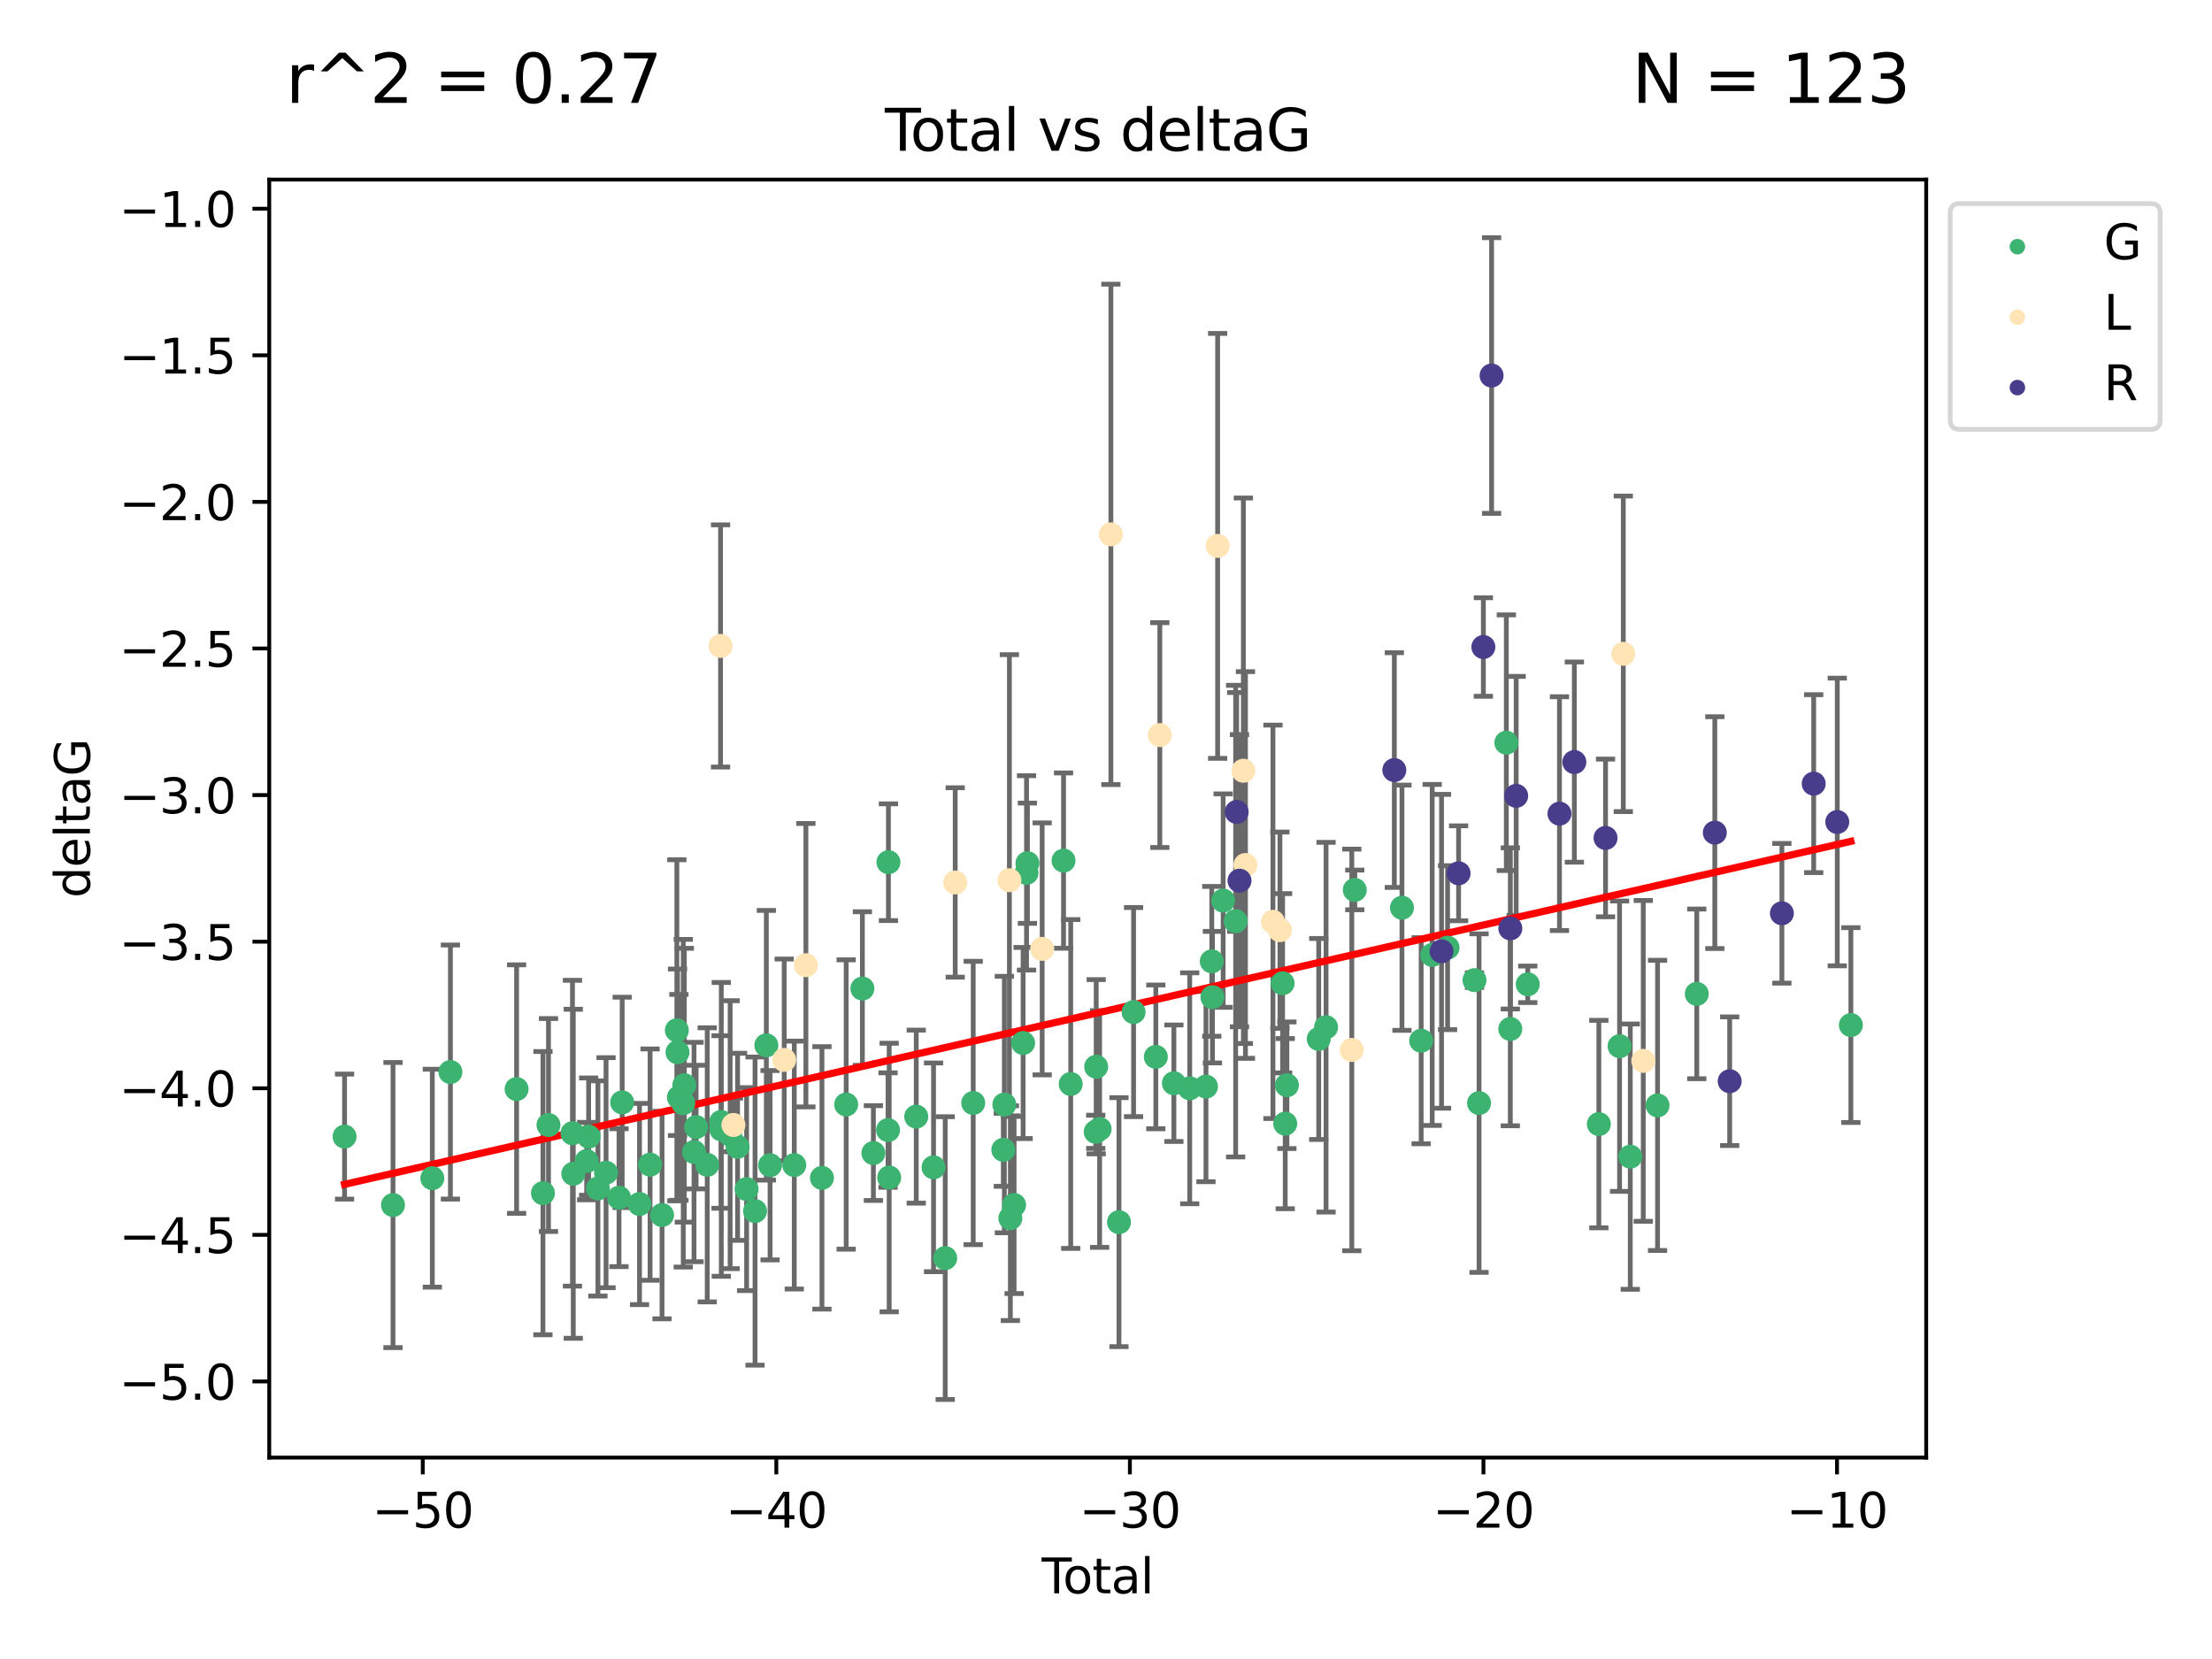 <?xml version="1.0" encoding="utf-8" standalone="no"?>
<!DOCTYPE svg PUBLIC "-//W3C//DTD SVG 1.1//EN"
  "http://www.w3.org/Graphics/SVG/1.1/DTD/svg11.dtd">
<svg xmlns:xlink="http://www.w3.org/1999/xlink" width="460.8pt" height="345.6pt" viewBox="0 0 460.8 345.6" xmlns="http://www.w3.org/2000/svg" version="1.1">
 <defs>
  <style type="text/css">*{stroke-linejoin: round; stroke-linecap: butt}</style>
 </defs>
 <g id="figure_1">
  <g id="patch_1">
   <path d="M 0 345.6 
L 460.8 345.6 
L 460.8 0 
L 0 0 
z
" style="fill: #ffffff"/>
  </g>
  <g id="axes_1">
   <g id="patch_2">
    <path d="M 56.09 303.64 
L 401.26 303.64 
L 401.26 37.411 
L 56.09 37.411 
z
" style="fill: #ffffff"/>
   </g>
   <g id="PathCollection_1">
    <defs>
     <path id="me45e9188e2" d="M 0 1.118 
C 0.297 1.118 0.581 1 0.791 0.791 
C 1 0.581 1.118 0.297 1.118 0 
C 1.118 -0.297 1 -0.581 0.791 -0.791 
C 0.581 -1 0.297 -1.118 0 -1.118 
C -0.297 -1.118 -0.581 -1 -0.791 -0.791 
C -1 -0.581 -1.118 -0.297 -1.118 0 
C -1.118 0.297 -1 0.581 -0.791 0.791 
C -0.581 1 -0.297 1.118 0 1.118 
z
" style="stroke: #3cb371"/>
    </defs>
    <g clip-path="url(#pc6ca69f841)">
     <use xlink:href="#me45e9188e2" x="71.78" y="236.773" style="fill: #3cb371; stroke: #3cb371"/>
     <use xlink:href="#me45e9188e2" x="81.869" y="251.036" style="fill: #3cb371; stroke: #3cb371"/>
     <use xlink:href="#me45e9188e2" x="90.06" y="245.44" style="fill: #3cb371; stroke: #3cb371"/>
     <use xlink:href="#me45e9188e2" x="93.83" y="223.327" style="fill: #3cb371; stroke: #3cb371"/>
     <use xlink:href="#me45e9188e2" x="107.615" y="226.876" style="fill: #3cb371; stroke: #3cb371"/>
     <use xlink:href="#me45e9188e2" x="113.109" y="248.552" style="fill: #3cb371; stroke: #3cb371"/>
     <use xlink:href="#me45e9188e2" x="114.259" y="234.362" style="fill: #3cb371; stroke: #3cb371"/>
     <use xlink:href="#me45e9188e2" x="119.255" y="236.07" style="fill: #3cb371; stroke: #3cb371"/>
     <use xlink:href="#me45e9188e2" x="119.424" y="244.519" style="fill: #3cb371; stroke: #3cb371"/>
     <use xlink:href="#me45e9188e2" x="122.21" y="241.878" style="fill: #3cb371; stroke: #3cb371"/>
     <use xlink:href="#me45e9188e2" x="122.625" y="236.773" style="fill: #3cb371; stroke: #3cb371"/>
     <use xlink:href="#me45e9188e2" x="124.559" y="247.578" style="fill: #3cb371; stroke: #3cb371"/>
     <use xlink:href="#me45e9188e2" x="126.249" y="244.292" style="fill: #3cb371; stroke: #3cb371"/>
     <use xlink:href="#me45e9188e2" x="128.95" y="249.497" style="fill: #3cb371; stroke: #3cb371"/>
     <use xlink:href="#me45e9188e2" x="129.609" y="229.647" style="fill: #3cb371; stroke: #3cb371"/>
     <use xlink:href="#me45e9188e2" x="133.224" y="250.817" style="fill: #3cb371; stroke: #3cb371"/>
     <use xlink:href="#me45e9188e2" x="135.423" y="242.614" style="fill: #3cb371; stroke: #3cb371"/>
     <use xlink:href="#me45e9188e2" x="137.915" y="253.119" style="fill: #3cb371; stroke: #3cb371"/>
     <use xlink:href="#me45e9188e2" x="141.002" y="214.63" style="fill: #3cb371; stroke: #3cb371"/>
     <use xlink:href="#me45e9188e2" x="141.137" y="219.205" style="fill: #3cb371; stroke: #3cb371"/>
     <use xlink:href="#me45e9188e2" x="141.431" y="228.6" style="fill: #3cb371; stroke: #3cb371"/>
     <use xlink:href="#me45e9188e2" x="142.338" y="229.821" style="fill: #3cb371; stroke: #3cb371"/>
     <use xlink:href="#me45e9188e2" x="142.558" y="226.066" style="fill: #3cb371; stroke: #3cb371"/>
     <use xlink:href="#me45e9188e2" x="144.576" y="239.983" style="fill: #3cb371; stroke: #3cb371"/>
     <use xlink:href="#me45e9188e2" x="145.014" y="234.794" style="fill: #3cb371; stroke: #3cb371"/>
     <use xlink:href="#me45e9188e2" x="147.327" y="242.657" style="fill: #3cb371; stroke: #3cb371"/>
     <use xlink:href="#me45e9188e2" x="150.213" y="233.733" style="fill: #3cb371; stroke: #3cb371"/>
     <use xlink:href="#me45e9188e2" x="150.254" y="235.273" style="fill: #3cb371; stroke: #3cb371"/>
     <use xlink:href="#me45e9188e2" x="152.103" y="236.373" style="fill: #3cb371; stroke: #3cb371"/>
     <use xlink:href="#me45e9188e2" x="153.652" y="238.897" style="fill: #3cb371; stroke: #3cb371"/>
     <use xlink:href="#me45e9188e2" x="155.533" y="247.713" style="fill: #3cb371; stroke: #3cb371"/>
     <use xlink:href="#me45e9188e2" x="157.289" y="252.29" style="fill: #3cb371; stroke: #3cb371"/>
     <use xlink:href="#me45e9188e2" x="159.643" y="217.753" style="fill: #3cb371; stroke: #3cb371"/>
     <use xlink:href="#me45e9188e2" x="160.421" y="242.737" style="fill: #3cb371; stroke: #3cb371"/>
     <use xlink:href="#me45e9188e2" x="165.461" y="242.705" style="fill: #3cb371; stroke: #3cb371"/>
     <use xlink:href="#me45e9188e2" x="171.226" y="245.375" style="fill: #3cb371; stroke: #3cb371"/>
     <use xlink:href="#me45e9188e2" x="176.274" y="230.086" style="fill: #3cb371; stroke: #3cb371"/>
     <use xlink:href="#me45e9188e2" x="179.65" y="205.934" style="fill: #3cb371; stroke: #3cb371"/>
     <use xlink:href="#me45e9188e2" x="181.941" y="240.203" style="fill: #3cb371; stroke: #3cb371"/>
     <use xlink:href="#me45e9188e2" x="184.994" y="235.417" style="fill: #3cb371; stroke: #3cb371"/>
     <use xlink:href="#me45e9188e2" x="185.075" y="179.613" style="fill: #3cb371; stroke: #3cb371"/>
     <use xlink:href="#me45e9188e2" x="185.234" y="245.299" style="fill: #3cb371; stroke: #3cb371"/>
     <use xlink:href="#me45e9188e2" x="190.87" y="232.612" style="fill: #3cb371; stroke: #3cb371"/>
     <use xlink:href="#me45e9188e2" x="194.474" y="243.179" style="fill: #3cb371; stroke: #3cb371"/>
     <use xlink:href="#me45e9188e2" x="196.904" y="262.087" style="fill: #3cb371; stroke: #3cb371"/>
     <use xlink:href="#me45e9188e2" x="202.74" y="229.771" style="fill: #3cb371; stroke: #3cb371"/>
     <use xlink:href="#me45e9188e2" x="209.012" y="239.525" style="fill: #3cb371; stroke: #3cb371"/>
     <use xlink:href="#me45e9188e2" x="209.225" y="230.1" style="fill: #3cb371; stroke: #3cb371"/>
     <use xlink:href="#me45e9188e2" x="210.478" y="253.768" style="fill: #3cb371; stroke: #3cb371"/>
     <use xlink:href="#me45e9188e2" x="211.256" y="251.019" style="fill: #3cb371; stroke: #3cb371"/>
     <use xlink:href="#me45e9188e2" x="213.13" y="217.276" style="fill: #3cb371; stroke: #3cb371"/>
     <use xlink:href="#me45e9188e2" x="213.847" y="181.839" style="fill: #3cb371; stroke: #3cb371"/>
     <use xlink:href="#me45e9188e2" x="214.032" y="179.82" style="fill: #3cb371; stroke: #3cb371"/>
     <use xlink:href="#me45e9188e2" x="221.557" y="179.278" style="fill: #3cb371; stroke: #3cb371"/>
     <use xlink:href="#me45e9188e2" x="223.05" y="225.812" style="fill: #3cb371; stroke: #3cb371"/>
     <use xlink:href="#me45e9188e2" x="228.258" y="235.777" style="fill: #3cb371; stroke: #3cb371"/>
     <use xlink:href="#me45e9188e2" x="228.357" y="222.22" style="fill: #3cb371; stroke: #3cb371"/>
     <use xlink:href="#me45e9188e2" x="229.069" y="235.193" style="fill: #3cb371; stroke: #3cb371"/>
     <use xlink:href="#me45e9188e2" x="233.104" y="254.597" style="fill: #3cb371; stroke: #3cb371"/>
     <use xlink:href="#me45e9188e2" x="236.145" y="210.83" style="fill: #3cb371; stroke: #3cb371"/>
     <use xlink:href="#me45e9188e2" x="240.78" y="220.165" style="fill: #3cb371; stroke: #3cb371"/>
     <use xlink:href="#me45e9188e2" x="244.545" y="225.658" style="fill: #3cb371; stroke: #3cb371"/>
     <use xlink:href="#me45e9188e2" x="247.842" y="226.715" style="fill: #3cb371; stroke: #3cb371"/>
     <use xlink:href="#me45e9188e2" x="251.225" y="226.357" style="fill: #3cb371; stroke: #3cb371"/>
     <use xlink:href="#me45e9188e2" x="252.437" y="200.266" style="fill: #3cb371; stroke: #3cb371"/>
     <use xlink:href="#me45e9188e2" x="252.57" y="207.724" style="fill: #3cb371; stroke: #3cb371"/>
     <use xlink:href="#me45e9188e2" x="254.804" y="187.609" style="fill: #3cb371; stroke: #3cb371"/>
     <use xlink:href="#me45e9188e2" x="257.409" y="191.885" style="fill: #3cb371; stroke: #3cb371"/>
     <use xlink:href="#me45e9188e2" x="267.19" y="204.831" style="fill: #3cb371; stroke: #3cb371"/>
     <use xlink:href="#me45e9188e2" x="267.736" y="234.077" style="fill: #3cb371; stroke: #3cb371"/>
     <use xlink:href="#me45e9188e2" x="268.086" y="226.079" style="fill: #3cb371; stroke: #3cb371"/>
     <use xlink:href="#me45e9188e2" x="274.715" y="216.438" style="fill: #3cb371; stroke: #3cb371"/>
     <use xlink:href="#me45e9188e2" x="276.244" y="213.985" style="fill: #3cb371; stroke: #3cb371"/>
     <use xlink:href="#me45e9188e2" x="282.226" y="185.388" style="fill: #3cb371; stroke: #3cb371"/>
     <use xlink:href="#me45e9188e2" x="292.055" y="189.094" style="fill: #3cb371; stroke: #3cb371"/>
     <use xlink:href="#me45e9188e2" x="296.055" y="216.801" style="fill: #3cb371; stroke: #3cb371"/>
     <use xlink:href="#me45e9188e2" x="298.352" y="198.93" style="fill: #3cb371; stroke: #3cb371"/>
     <use xlink:href="#me45e9188e2" x="301.554" y="197.418" style="fill: #3cb371; stroke: #3cb371"/>
     <use xlink:href="#me45e9188e2" x="307.163" y="204.18" style="fill: #3cb371; stroke: #3cb371"/>
     <use xlink:href="#me45e9188e2" x="308.113" y="229.795" style="fill: #3cb371; stroke: #3cb371"/>
     <use xlink:href="#me45e9188e2" x="313.795" y="154.719" style="fill: #3cb371; stroke: #3cb371"/>
     <use xlink:href="#me45e9188e2" x="314.625" y="214.353" style="fill: #3cb371; stroke: #3cb371"/>
     <use xlink:href="#me45e9188e2" x="318.261" y="205.049" style="fill: #3cb371; stroke: #3cb371"/>
     <use xlink:href="#me45e9188e2" x="333.069" y="234.17" style="fill: #3cb371; stroke: #3cb371"/>
     <use xlink:href="#me45e9188e2" x="337.386" y="217.939" style="fill: #3cb371; stroke: #3cb371"/>
     <use xlink:href="#me45e9188e2" x="339.616" y="240.95" style="fill: #3cb371; stroke: #3cb371"/>
     <use xlink:href="#me45e9188e2" x="345.3" y="230.274" style="fill: #3cb371; stroke: #3cb371"/>
     <use xlink:href="#me45e9188e2" x="353.469" y="207.045" style="fill: #3cb371; stroke: #3cb371"/>
     <use xlink:href="#me45e9188e2" x="385.57" y="213.542" style="fill: #3cb371; stroke: #3cb371"/>
    </g>
   </g>
   <g id="PathCollection_2">
    <defs>
     <path id="m0e646ed314" d="M 0 1.118 
C 0.297 1.118 0.581 1 0.791 0.791 
C 1 0.581 1.118 0.297 1.118 0 
C 1.118 -0.297 1 -0.581 0.791 -0.791 
C 0.581 -1 0.297 -1.118 0 -1.118 
C -0.297 -1.118 -0.581 -1 -0.791 -0.791 
C -1 -0.581 -1.118 -0.297 -1.118 0 
C -1.118 0.297 -1 0.581 -0.791 0.791 
C -0.581 1 -0.297 1.118 0 1.118 
z
" style="stroke: #ffe4b5"/>
    </defs>
    <g clip-path="url(#pc6ca69f841)">
     <use xlink:href="#m0e646ed314" x="150.102" y="134.563" style="fill: #ffe4b5; stroke: #ffe4b5"/>
     <use xlink:href="#m0e646ed314" x="152.788" y="234.35" style="fill: #ffe4b5; stroke: #ffe4b5"/>
     <use xlink:href="#m0e646ed314" x="163.364" y="220.797" style="fill: #ffe4b5; stroke: #ffe4b5"/>
     <use xlink:href="#m0e646ed314" x="167.882" y="201.068" style="fill: #ffe4b5; stroke: #ffe4b5"/>
     <use xlink:href="#m0e646ed314" x="198.988" y="183.832" style="fill: #ffe4b5; stroke: #ffe4b5"/>
     <use xlink:href="#m0e646ed314" x="210.275" y="183.368" style="fill: #ffe4b5; stroke: #ffe4b5"/>
     <use xlink:href="#m0e646ed314" x="217.102" y="197.667" style="fill: #ffe4b5; stroke: #ffe4b5"/>
     <use xlink:href="#m0e646ed314" x="231.418" y="111.319" style="fill: #ffe4b5; stroke: #ffe4b5"/>
     <use xlink:href="#m0e646ed314" x="241.614" y="153.129" style="fill: #ffe4b5; stroke: #ffe4b5"/>
     <use xlink:href="#m0e646ed314" x="253.654" y="113.721" style="fill: #ffe4b5; stroke: #ffe4b5"/>
     <use xlink:href="#m0e646ed314" x="259.018" y="160.561" style="fill: #ffe4b5; stroke: #ffe4b5"/>
     <use xlink:href="#m0e646ed314" x="259.451" y="180.196" style="fill: #ffe4b5; stroke: #ffe4b5"/>
     <use xlink:href="#m0e646ed314" x="265.179" y="192.032" style="fill: #ffe4b5; stroke: #ffe4b5"/>
     <use xlink:href="#m0e646ed314" x="266.634" y="193.777" style="fill: #ffe4b5; stroke: #ffe4b5"/>
     <use xlink:href="#m0e646ed314" x="281.607" y="218.721" style="fill: #ffe4b5; stroke: #ffe4b5"/>
     <use xlink:href="#m0e646ed314" x="338.161" y="136.202" style="fill: #ffe4b5; stroke: #ffe4b5"/>
     <use xlink:href="#m0e646ed314" x="342.323" y="221.003" style="fill: #ffe4b5; stroke: #ffe4b5"/>
    </g>
   </g>
   <g id="PathCollection_3">
    <defs>
     <path id="ma8204466c1" d="M 0 1.118 
C 0.297 1.118 0.581 1 0.791 0.791 
C 1 0.581 1.118 0.297 1.118 0 
C 1.118 -0.297 1 -0.581 0.791 -0.791 
C 0.581 -1 0.297 -1.118 0 -1.118 
C -0.297 -1.118 -0.581 -1 -0.791 -0.791 
C -1 -0.581 -1.118 -0.297 -1.118 0 
C -1.118 0.297 -1 0.581 -0.791 0.791 
C -0.581 1 -0.297 1.118 0 1.118 
z
" style="stroke: #483d8b"/>
    </defs>
    <g clip-path="url(#pc6ca69f841)">
     <use xlink:href="#ma8204466c1" x="257.622" y="169.141" style="fill: #483d8b; stroke: #483d8b"/>
     <use xlink:href="#ma8204466c1" x="258.211" y="183.461" style="fill: #483d8b; stroke: #483d8b"/>
     <use xlink:href="#ma8204466c1" x="290.465" y="160.419" style="fill: #483d8b; stroke: #483d8b"/>
     <use xlink:href="#ma8204466c1" x="300.296" y="198.171" style="fill: #483d8b; stroke: #483d8b"/>
     <use xlink:href="#ma8204466c1" x="303.852" y="181.925" style="fill: #483d8b; stroke: #483d8b"/>
     <use xlink:href="#ma8204466c1" x="309.013" y="134.784" style="fill: #483d8b; stroke: #483d8b"/>
     <use xlink:href="#ma8204466c1" x="310.725" y="78.228" style="fill: #483d8b; stroke: #483d8b"/>
     <use xlink:href="#ma8204466c1" x="314.631" y="193.404" style="fill: #483d8b; stroke: #483d8b"/>
     <use xlink:href="#ma8204466c1" x="315.848" y="165.792" style="fill: #483d8b; stroke: #483d8b"/>
     <use xlink:href="#ma8204466c1" x="324.868" y="169.496" style="fill: #483d8b; stroke: #483d8b"/>
     <use xlink:href="#ma8204466c1" x="327.966" y="158.754" style="fill: #483d8b; stroke: #483d8b"/>
     <use xlink:href="#ma8204466c1" x="334.465" y="174.559" style="fill: #483d8b; stroke: #483d8b"/>
     <use xlink:href="#ma8204466c1" x="357.228" y="173.453" style="fill: #483d8b; stroke: #483d8b"/>
     <use xlink:href="#ma8204466c1" x="360.325" y="225.238" style="fill: #483d8b; stroke: #483d8b"/>
     <use xlink:href="#ma8204466c1" x="371.199" y="190.256" style="fill: #483d8b; stroke: #483d8b"/>
     <use xlink:href="#ma8204466c1" x="377.826" y="163.249" style="fill: #483d8b; stroke: #483d8b"/>
     <use xlink:href="#ma8204466c1" x="382.738" y="171.234" style="fill: #483d8b; stroke: #483d8b"/>
    </g>
   </g>
   <g id="matplotlib.axis_1">
    <g id="xtick_1">
     <g id="line2d_1">
      <defs>
       <path id="md83031b917" d="M 0 0 
L 0 3.5 
" style="stroke: #000000; stroke-width: 0.8"/>
      </defs>
      <g>
       <use xlink:href="#md83031b917" x="88.068" y="303.64" style="stroke: #000000; stroke-width: 0.8"/>
      </g>
     </g>
     <g id="text_1">
      <!-- −50 -->
      <g transform="translate(77.516 318.238)scale(0.1 -0.1)">
       <defs>
        <path id="DejaVuSans-2212" d="M 678 2272 
L 4684 2272 
L 4684 1741 
L 678 1741 
L 678 2272 
z
" transform="scale(0.016)"/>
        <path id="DejaVuSans-35" d="M 691 4666 
L 3169 4666 
L 3169 4134 
L 1269 4134 
L 1269 2991 
Q 1406 3038 1543 3061 
Q 1681 3084 1819 3084 
Q 2600 3084 3056 2656 
Q 3513 2228 3513 1497 
Q 3513 744 3044 326 
Q 2575 -91 1722 -91 
Q 1428 -91 1123 -41 
Q 819 9 494 109 
L 494 744 
Q 775 591 1075 516 
Q 1375 441 1709 441 
Q 2250 441 2565 725 
Q 2881 1009 2881 1497 
Q 2881 1984 2565 2268 
Q 2250 2553 1709 2553 
Q 1456 2553 1204 2497 
Q 953 2441 691 2322 
L 691 4666 
z
" transform="scale(0.016)"/>
        <path id="DejaVuSans-30" d="M 2034 4250 
Q 1547 4250 1301 3770 
Q 1056 3291 1056 2328 
Q 1056 1369 1301 889 
Q 1547 409 2034 409 
Q 2525 409 2770 889 
Q 3016 1369 3016 2328 
Q 3016 3291 2770 3770 
Q 2525 4250 2034 4250 
z
M 2034 4750 
Q 2819 4750 3233 4129 
Q 3647 3509 3647 2328 
Q 3647 1150 3233 529 
Q 2819 -91 2034 -91 
Q 1250 -91 836 529 
Q 422 1150 422 2328 
Q 422 3509 836 4129 
Q 1250 4750 2034 4750 
z
" transform="scale(0.016)"/>
       </defs>
       <use xlink:href="#DejaVuSans-2212"/>
       <use xlink:href="#DejaVuSans-35" x="83.789"/>
       <use xlink:href="#DejaVuSans-30" x="147.412"/>
      </g>
     </g>
    </g>
    <g id="xtick_2">
     <g id="line2d_2">
      <g>
       <use xlink:href="#md83031b917" x="161.722" y="303.64" style="stroke: #000000; stroke-width: 0.8"/>
      </g>
     </g>
     <g id="text_2">
      <!-- −40 -->
      <g transform="translate(151.17 318.238)scale(0.1 -0.1)">
       <defs>
        <path id="DejaVuSans-34" d="M 2419 4116 
L 825 1625 
L 2419 1625 
L 2419 4116 
z
M 2253 4666 
L 3047 4666 
L 3047 1625 
L 3713 1625 
L 3713 1100 
L 3047 1100 
L 3047 0 
L 2419 0 
L 2419 1100 
L 313 1100 
L 313 1709 
L 2253 4666 
z
" transform="scale(0.016)"/>
       </defs>
       <use xlink:href="#DejaVuSans-2212"/>
       <use xlink:href="#DejaVuSans-34" x="83.789"/>
       <use xlink:href="#DejaVuSans-30" x="147.412"/>
      </g>
     </g>
    </g>
    <g id="xtick_3">
     <g id="line2d_3">
      <g>
       <use xlink:href="#md83031b917" x="235.376" y="303.64" style="stroke: #000000; stroke-width: 0.8"/>
      </g>
     </g>
     <g id="text_3">
      <!-- −30 -->
      <g transform="translate(224.823 318.238)scale(0.1 -0.1)">
       <defs>
        <path id="DejaVuSans-33" d="M 2597 2516 
Q 3050 2419 3304 2112 
Q 3559 1806 3559 1356 
Q 3559 666 3084 287 
Q 2609 -91 1734 -91 
Q 1441 -91 1130 -33 
Q 819 25 488 141 
L 488 750 
Q 750 597 1062 519 
Q 1375 441 1716 441 
Q 2309 441 2620 675 
Q 2931 909 2931 1356 
Q 2931 1769 2642 2001 
Q 2353 2234 1838 2234 
L 1294 2234 
L 1294 2753 
L 1863 2753 
Q 2328 2753 2575 2939 
Q 2822 3125 2822 3475 
Q 2822 3834 2567 4026 
Q 2313 4219 1838 4219 
Q 1578 4219 1281 4162 
Q 984 4106 628 3988 
L 628 4550 
Q 988 4650 1302 4700 
Q 1616 4750 1894 4750 
Q 2613 4750 3031 4423 
Q 3450 4097 3450 3541 
Q 3450 3153 3228 2886 
Q 3006 2619 2597 2516 
z
" transform="scale(0.016)"/>
       </defs>
       <use xlink:href="#DejaVuSans-2212"/>
       <use xlink:href="#DejaVuSans-33" x="83.789"/>
       <use xlink:href="#DejaVuSans-30" x="147.412"/>
      </g>
     </g>
    </g>
    <g id="xtick_4">
     <g id="line2d_4">
      <g>
       <use xlink:href="#md83031b917" x="309.03" y="303.64" style="stroke: #000000; stroke-width: 0.8"/>
      </g>
     </g>
     <g id="text_4">
      <!-- −20 -->
      <g transform="translate(298.477 318.238)scale(0.1 -0.1)">
       <defs>
        <path id="DejaVuSans-32" d="M 1228 531 
L 3431 531 
L 3431 0 
L 469 0 
L 469 531 
Q 828 903 1448 1529 
Q 2069 2156 2228 2338 
Q 2531 2678 2651 2914 
Q 2772 3150 2772 3378 
Q 2772 3750 2511 3984 
Q 2250 4219 1831 4219 
Q 1534 4219 1204 4116 
Q 875 4013 500 3803 
L 500 4441 
Q 881 4594 1212 4672 
Q 1544 4750 1819 4750 
Q 2544 4750 2975 4387 
Q 3406 4025 3406 3419 
Q 3406 3131 3298 2873 
Q 3191 2616 2906 2266 
Q 2828 2175 2409 1742 
Q 1991 1309 1228 531 
z
" transform="scale(0.016)"/>
       </defs>
       <use xlink:href="#DejaVuSans-2212"/>
       <use xlink:href="#DejaVuSans-32" x="83.789"/>
       <use xlink:href="#DejaVuSans-30" x="147.412"/>
      </g>
     </g>
    </g>
    <g id="xtick_5">
     <g id="line2d_5">
      <g>
       <use xlink:href="#md83031b917" x="382.683" y="303.64" style="stroke: #000000; stroke-width: 0.8"/>
      </g>
     </g>
     <g id="text_5">
      <!-- −10 -->
      <g transform="translate(372.131 318.238)scale(0.1 -0.1)">
       <defs>
        <path id="DejaVuSans-31" d="M 794 531 
L 1825 531 
L 1825 4091 
L 703 3866 
L 703 4441 
L 1819 4666 
L 2450 4666 
L 2450 531 
L 3481 531 
L 3481 0 
L 794 0 
L 794 531 
z
" transform="scale(0.016)"/>
       </defs>
       <use xlink:href="#DejaVuSans-2212"/>
       <use xlink:href="#DejaVuSans-31" x="83.789"/>
       <use xlink:href="#DejaVuSans-30" x="147.412"/>
      </g>
     </g>
    </g>
    <g id="text_6">
     <!-- Total -->
     <g transform="translate(216.998 331.917)scale(0.1 -0.1)">
      <defs>
       <path id="DejaVuSans-54" d="M -19 4666 
L 3928 4666 
L 3928 4134 
L 2272 4134 
L 2272 0 
L 1638 0 
L 1638 4134 
L -19 4134 
L -19 4666 
z
" transform="scale(0.016)"/>
       <path id="DejaVuSans-6f" d="M 1959 3097 
Q 1497 3097 1228 2736 
Q 959 2375 959 1747 
Q 959 1119 1226 758 
Q 1494 397 1959 397 
Q 2419 397 2687 759 
Q 2956 1122 2956 1747 
Q 2956 2369 2687 2733 
Q 2419 3097 1959 3097 
z
M 1959 3584 
Q 2709 3584 3137 3096 
Q 3566 2609 3566 1747 
Q 3566 888 3137 398 
Q 2709 -91 1959 -91 
Q 1206 -91 779 398 
Q 353 888 353 1747 
Q 353 2609 779 3096 
Q 1206 3584 1959 3584 
z
" transform="scale(0.016)"/>
       <path id="DejaVuSans-74" d="M 1172 4494 
L 1172 3500 
L 2356 3500 
L 2356 3053 
L 1172 3053 
L 1172 1153 
Q 1172 725 1289 603 
Q 1406 481 1766 481 
L 2356 481 
L 2356 0 
L 1766 0 
Q 1100 0 847 248 
Q 594 497 594 1153 
L 594 3053 
L 172 3053 
L 172 3500 
L 594 3500 
L 594 4494 
L 1172 4494 
z
" transform="scale(0.016)"/>
       <path id="DejaVuSans-61" d="M 2194 1759 
Q 1497 1759 1228 1600 
Q 959 1441 959 1056 
Q 959 750 1161 570 
Q 1363 391 1709 391 
Q 2188 391 2477 730 
Q 2766 1069 2766 1631 
L 2766 1759 
L 2194 1759 
z
M 3341 1997 
L 3341 0 
L 2766 0 
L 2766 531 
Q 2569 213 2275 61 
Q 1981 -91 1556 -91 
Q 1019 -91 701 211 
Q 384 513 384 1019 
Q 384 1609 779 1909 
Q 1175 2209 1959 2209 
L 2766 2209 
L 2766 2266 
Q 2766 2663 2505 2880 
Q 2244 3097 1772 3097 
Q 1472 3097 1187 3025 
Q 903 2953 641 2809 
L 641 3341 
Q 956 3463 1253 3523 
Q 1550 3584 1831 3584 
Q 2591 3584 2966 3190 
Q 3341 2797 3341 1997 
z
" transform="scale(0.016)"/>
       <path id="DejaVuSans-6c" d="M 603 4863 
L 1178 4863 
L 1178 0 
L 603 0 
L 603 4863 
z
" transform="scale(0.016)"/>
      </defs>
      <use xlink:href="#DejaVuSans-54"/>
      <use xlink:href="#DejaVuSans-6f" x="44.084"/>
      <use xlink:href="#DejaVuSans-74" x="105.266"/>
      <use xlink:href="#DejaVuSans-61" x="144.475"/>
      <use xlink:href="#DejaVuSans-6c" x="205.754"/>
     </g>
    </g>
   </g>
   <g id="matplotlib.axis_2">
    <g id="ytick_1">
     <g id="line2d_6">
      <defs>
       <path id="m14c80372e8" d="M 0 0 
L -3.5 0 
" style="stroke: #000000; stroke-width: 0.8"/>
      </defs>
      <g>
       <use xlink:href="#m14c80372e8" x="56.09" y="287.78" style="stroke: #000000; stroke-width: 0.8"/>
      </g>
     </g>
     <g id="text_7">
      <!-- −5.0 -->
      <g transform="translate(24.807 291.579)scale(0.1 -0.1)">
       <defs>
        <path id="DejaVuSans-2e" d="M 684 794 
L 1344 794 
L 1344 0 
L 684 0 
L 684 794 
z
" transform="scale(0.016)"/>
       </defs>
       <use xlink:href="#DejaVuSans-2212"/>
       <use xlink:href="#DejaVuSans-35" x="83.789"/>
       <use xlink:href="#DejaVuSans-2e" x="147.412"/>
       <use xlink:href="#DejaVuSans-30" x="179.199"/>
      </g>
     </g>
    </g>
    <g id="ytick_2">
     <g id="line2d_7">
      <g>
       <use xlink:href="#m14c80372e8" x="56.09" y="257.242" style="stroke: #000000; stroke-width: 0.8"/>
      </g>
     </g>
     <g id="text_8">
      <!-- −4.5 -->
      <g transform="translate(24.807 261.042)scale(0.1 -0.1)">
       <use xlink:href="#DejaVuSans-2212"/>
       <use xlink:href="#DejaVuSans-34" x="83.789"/>
       <use xlink:href="#DejaVuSans-2e" x="147.412"/>
       <use xlink:href="#DejaVuSans-35" x="179.199"/>
      </g>
     </g>
    </g>
    <g id="ytick_3">
     <g id="line2d_8">
      <g>
       <use xlink:href="#m14c80372e8" x="56.09" y="226.705" style="stroke: #000000; stroke-width: 0.8"/>
      </g>
     </g>
     <g id="text_9">
      <!-- −4.0 -->
      <g transform="translate(24.807 230.504)scale(0.1 -0.1)">
       <use xlink:href="#DejaVuSans-2212"/>
       <use xlink:href="#DejaVuSans-34" x="83.789"/>
       <use xlink:href="#DejaVuSans-2e" x="147.412"/>
       <use xlink:href="#DejaVuSans-30" x="179.199"/>
      </g>
     </g>
    </g>
    <g id="ytick_4">
     <g id="line2d_9">
      <g>
       <use xlink:href="#m14c80372e8" x="56.09" y="196.168" style="stroke: #000000; stroke-width: 0.8"/>
      </g>
     </g>
     <g id="text_10">
      <!-- −3.5 -->
      <g transform="translate(24.807 199.967)scale(0.1 -0.1)">
       <use xlink:href="#DejaVuSans-2212"/>
       <use xlink:href="#DejaVuSans-33" x="83.789"/>
       <use xlink:href="#DejaVuSans-2e" x="147.412"/>
       <use xlink:href="#DejaVuSans-35" x="179.199"/>
      </g>
     </g>
    </g>
    <g id="ytick_5">
     <g id="line2d_10">
      <g>
       <use xlink:href="#m14c80372e8" x="56.09" y="165.63" style="stroke: #000000; stroke-width: 0.8"/>
      </g>
     </g>
     <g id="text_11">
      <!-- −3.0 -->
      <g transform="translate(24.807 169.43)scale(0.1 -0.1)">
       <use xlink:href="#DejaVuSans-2212"/>
       <use xlink:href="#DejaVuSans-33" x="83.789"/>
       <use xlink:href="#DejaVuSans-2e" x="147.412"/>
       <use xlink:href="#DejaVuSans-30" x="179.199"/>
      </g>
     </g>
    </g>
    <g id="ytick_6">
     <g id="line2d_11">
      <g>
       <use xlink:href="#m14c80372e8" x="56.09" y="135.093" style="stroke: #000000; stroke-width: 0.8"/>
      </g>
     </g>
     <g id="text_12">
      <!-- −2.5 -->
      <g transform="translate(24.807 138.892)scale(0.1 -0.1)">
       <use xlink:href="#DejaVuSans-2212"/>
       <use xlink:href="#DejaVuSans-32" x="83.789"/>
       <use xlink:href="#DejaVuSans-2e" x="147.412"/>
       <use xlink:href="#DejaVuSans-35" x="179.199"/>
      </g>
     </g>
    </g>
    <g id="ytick_7">
     <g id="line2d_12">
      <g>
       <use xlink:href="#m14c80372e8" x="56.09" y="104.556" style="stroke: #000000; stroke-width: 0.8"/>
      </g>
     </g>
     <g id="text_13">
      <!-- −2.0 -->
      <g transform="translate(24.807 108.355)scale(0.1 -0.1)">
       <use xlink:href="#DejaVuSans-2212"/>
       <use xlink:href="#DejaVuSans-32" x="83.789"/>
       <use xlink:href="#DejaVuSans-2e" x="147.412"/>
       <use xlink:href="#DejaVuSans-30" x="179.199"/>
      </g>
     </g>
    </g>
    <g id="ytick_8">
     <g id="line2d_13">
      <g>
       <use xlink:href="#m14c80372e8" x="56.09" y="74.018" style="stroke: #000000; stroke-width: 0.8"/>
      </g>
     </g>
     <g id="text_14">
      <!-- −1.5 -->
      <g transform="translate(24.807 77.818)scale(0.1 -0.1)">
       <use xlink:href="#DejaVuSans-2212"/>
       <use xlink:href="#DejaVuSans-31" x="83.789"/>
       <use xlink:href="#DejaVuSans-2e" x="147.412"/>
       <use xlink:href="#DejaVuSans-35" x="179.199"/>
      </g>
     </g>
    </g>
    <g id="ytick_9">
     <g id="line2d_14">
      <g>
       <use xlink:href="#m14c80372e8" x="56.09" y="43.481" style="stroke: #000000; stroke-width: 0.8"/>
      </g>
     </g>
     <g id="text_15">
      <!-- −1.0 -->
      <g transform="translate(24.807 47.28)scale(0.1 -0.1)">
       <use xlink:href="#DejaVuSans-2212"/>
       <use xlink:href="#DejaVuSans-31" x="83.789"/>
       <use xlink:href="#DejaVuSans-2e" x="147.412"/>
       <use xlink:href="#DejaVuSans-30" x="179.199"/>
      </g>
     </g>
    </g>
    <g id="text_16">
     <!-- deltaG -->
     <g transform="translate(18.727 187.064)rotate(-90)scale(0.1 -0.1)">
      <defs>
       <path id="DejaVuSans-64" d="M 2906 2969 
L 2906 4863 
L 3481 4863 
L 3481 0 
L 2906 0 
L 2906 525 
Q 2725 213 2448 61 
Q 2172 -91 1784 -91 
Q 1150 -91 751 415 
Q 353 922 353 1747 
Q 353 2572 751 3078 
Q 1150 3584 1784 3584 
Q 2172 3584 2448 3432 
Q 2725 3281 2906 2969 
z
M 947 1747 
Q 947 1113 1208 752 
Q 1469 391 1925 391 
Q 2381 391 2643 752 
Q 2906 1113 2906 1747 
Q 2906 2381 2643 2742 
Q 2381 3103 1925 3103 
Q 1469 3103 1208 2742 
Q 947 2381 947 1747 
z
" transform="scale(0.016)"/>
       <path id="DejaVuSans-65" d="M 3597 1894 
L 3597 1613 
L 953 1613 
Q 991 1019 1311 708 
Q 1631 397 2203 397 
Q 2534 397 2845 478 
Q 3156 559 3463 722 
L 3463 178 
Q 3153 47 2828 -22 
Q 2503 -91 2169 -91 
Q 1331 -91 842 396 
Q 353 884 353 1716 
Q 353 2575 817 3079 
Q 1281 3584 2069 3584 
Q 2775 3584 3186 3129 
Q 3597 2675 3597 1894 
z
M 3022 2063 
Q 3016 2534 2758 2815 
Q 2500 3097 2075 3097 
Q 1594 3097 1305 2825 
Q 1016 2553 972 2059 
L 3022 2063 
z
" transform="scale(0.016)"/>
       <path id="DejaVuSans-47" d="M 3809 666 
L 3809 1919 
L 2778 1919 
L 2778 2438 
L 4434 2438 
L 4434 434 
Q 4069 175 3628 42 
Q 3188 -91 2688 -91 
Q 1594 -91 976 548 
Q 359 1188 359 2328 
Q 359 3472 976 4111 
Q 1594 4750 2688 4750 
Q 3144 4750 3555 4637 
Q 3966 4525 4313 4306 
L 4313 3634 
Q 3963 3931 3569 4081 
Q 3175 4231 2741 4231 
Q 1884 4231 1454 3753 
Q 1025 3275 1025 2328 
Q 1025 1384 1454 906 
Q 1884 428 2741 428 
Q 3075 428 3337 486 
Q 3600 544 3809 666 
z
" transform="scale(0.016)"/>
      </defs>
      <use xlink:href="#DejaVuSans-64"/>
      <use xlink:href="#DejaVuSans-65" x="63.477"/>
      <use xlink:href="#DejaVuSans-6c" x="125"/>
      <use xlink:href="#DejaVuSans-74" x="152.783"/>
      <use xlink:href="#DejaVuSans-61" x="191.992"/>
      <use xlink:href="#DejaVuSans-47" x="253.271"/>
     </g>
    </g>
   </g>
   <g id="LineCollection_1">
    <path d="M 71.78 249.795 
L 71.78 223.751 
" clip-path="url(#pc6ca69f841)" style="fill: none; stroke: #696969"/>
    <path d="M 81.869 280.732 
L 81.869 221.34 
" clip-path="url(#pc6ca69f841)" style="fill: none; stroke: #696969"/>
    <path d="M 90.06 268.138 
L 90.06 222.741 
" clip-path="url(#pc6ca69f841)" style="fill: none; stroke: #696969"/>
    <path d="M 93.83 249.791 
L 93.83 196.864 
" clip-path="url(#pc6ca69f841)" style="fill: none; stroke: #696969"/>
    <path d="M 107.615 252.755 
L 107.615 200.996 
" clip-path="url(#pc6ca69f841)" style="fill: none; stroke: #696969"/>
    <path d="M 113.109 278.054 
L 113.109 219.05 
" clip-path="url(#pc6ca69f841)" style="fill: none; stroke: #696969"/>
    <path d="M 114.259 256.545 
L 114.259 212.179 
" clip-path="url(#pc6ca69f841)" style="fill: none; stroke: #696969"/>
    <path d="M 119.255 267.925 
L 119.255 204.215 
" clip-path="url(#pc6ca69f841)" style="fill: none; stroke: #696969"/>
    <path d="M 119.424 278.789 
L 119.424 210.249 
" clip-path="url(#pc6ca69f841)" style="fill: none; stroke: #696969"/>
    <path d="M 122.21 249.938 
L 122.21 233.817 
" clip-path="url(#pc6ca69f841)" style="fill: none; stroke: #696969"/>
    <path d="M 122.625 248.992 
L 122.625 224.554 
" clip-path="url(#pc6ca69f841)" style="fill: none; stroke: #696969"/>
    <path d="M 124.559 269.993 
L 124.559 225.163 
" clip-path="url(#pc6ca69f841)" style="fill: none; stroke: #696969"/>
    <path d="M 126.249 268.251 
L 126.249 220.332 
" clip-path="url(#pc6ca69f841)" style="fill: none; stroke: #696969"/>
    <path d="M 128.95 263.862 
L 128.95 235.131 
" clip-path="url(#pc6ca69f841)" style="fill: none; stroke: #696969"/>
    <path d="M 129.609 251.56 
L 129.609 207.734 
" clip-path="url(#pc6ca69f841)" style="fill: none; stroke: #696969"/>
    <path d="M 133.224 271.775 
L 133.224 229.858 
" clip-path="url(#pc6ca69f841)" style="fill: none; stroke: #696969"/>
    <path d="M 135.423 266.709 
L 135.423 218.518 
" clip-path="url(#pc6ca69f841)" style="fill: none; stroke: #696969"/>
    <path d="M 137.915 274.733 
L 137.915 231.505 
" clip-path="url(#pc6ca69f841)" style="fill: none; stroke: #696969"/>
    <path d="M 141.002 250.154 
L 141.002 179.106 
" clip-path="url(#pc6ca69f841)" style="fill: none; stroke: #696969"/>
    <path d="M 141.137 236.552 
L 141.137 201.859 
" clip-path="url(#pc6ca69f841)" style="fill: none; stroke: #696969"/>
    <path d="M 141.431 250.04 
L 141.431 207.16 
" clip-path="url(#pc6ca69f841)" style="fill: none; stroke: #696969"/>
    <path d="M 142.338 263.953 
L 142.338 195.689 
" clip-path="url(#pc6ca69f841)" style="fill: none; stroke: #696969"/>
    <path d="M 142.558 254.589 
L 142.558 197.544 
" clip-path="url(#pc6ca69f841)" style="fill: none; stroke: #696969"/>
    <path d="M 144.576 262.83 
L 144.576 217.137 
" clip-path="url(#pc6ca69f841)" style="fill: none; stroke: #696969"/>
    <path d="M 145.014 247.672 
L 145.014 221.916 
" clip-path="url(#pc6ca69f841)" style="fill: none; stroke: #696969"/>
    <path d="M 147.327 271.207 
L 147.327 214.107 
" clip-path="url(#pc6ca69f841)" style="fill: none; stroke: #696969"/>
    <path d="M 150.213 251.705 
L 150.213 215.761 
" clip-path="url(#pc6ca69f841)" style="fill: none; stroke: #696969"/>
    <path d="M 150.254 265.875 
L 150.254 204.67 
" clip-path="url(#pc6ca69f841)" style="fill: none; stroke: #696969"/>
    <path d="M 152.103 264.28 
L 152.103 208.467 
" clip-path="url(#pc6ca69f841)" style="fill: none; stroke: #696969"/>
    <path d="M 153.652 258.383 
L 153.652 219.411 
" clip-path="url(#pc6ca69f841)" style="fill: none; stroke: #696969"/>
    <path d="M 155.533 268.855 
L 155.533 226.571 
" clip-path="url(#pc6ca69f841)" style="fill: none; stroke: #696969"/>
    <path d="M 157.289 284.384 
L 157.289 220.195 
" clip-path="url(#pc6ca69f841)" style="fill: none; stroke: #696969"/>
    <path d="M 159.643 245.843 
L 159.643 189.663 
" clip-path="url(#pc6ca69f841)" style="fill: none; stroke: #696969"/>
    <path d="M 160.421 262.461 
L 160.421 223.014 
" clip-path="url(#pc6ca69f841)" style="fill: none; stroke: #696969"/>
    <path d="M 165.461 268.526 
L 165.461 216.883 
" clip-path="url(#pc6ca69f841)" style="fill: none; stroke: #696969"/>
    <path d="M 171.226 272.714 
L 171.226 218.037 
" clip-path="url(#pc6ca69f841)" style="fill: none; stroke: #696969"/>
    <path d="M 176.274 260.224 
L 176.274 199.948 
" clip-path="url(#pc6ca69f841)" style="fill: none; stroke: #696969"/>
    <path d="M 179.65 221.934 
L 179.65 189.935 
" clip-path="url(#pc6ca69f841)" style="fill: none; stroke: #696969"/>
    <path d="M 181.941 250.079 
L 181.941 230.328 
" clip-path="url(#pc6ca69f841)" style="fill: none; stroke: #696969"/>
    <path d="M 184.994 247.339 
L 184.994 223.495 
" clip-path="url(#pc6ca69f841)" style="fill: none; stroke: #696969"/>
    <path d="M 185.075 191.774 
L 185.075 167.452 
" clip-path="url(#pc6ca69f841)" style="fill: none; stroke: #696969"/>
    <path d="M 185.234 273.274 
L 185.234 217.324 
" clip-path="url(#pc6ca69f841)" style="fill: none; stroke: #696969"/>
    <path d="M 190.87 250.637 
L 190.87 214.587 
" clip-path="url(#pc6ca69f841)" style="fill: none; stroke: #696969"/>
    <path d="M 194.474 264.918 
L 194.474 221.439 
" clip-path="url(#pc6ca69f841)" style="fill: none; stroke: #696969"/>
    <path d="M 196.904 291.539 
L 196.904 232.634 
" clip-path="url(#pc6ca69f841)" style="fill: none; stroke: #696969"/>
    <path d="M 202.74 259.286 
L 202.74 200.256 
" clip-path="url(#pc6ca69f841)" style="fill: none; stroke: #696969"/>
    <path d="M 209.012 247.13 
L 209.012 231.921 
" clip-path="url(#pc6ca69f841)" style="fill: none; stroke: #696969"/>
    <path d="M 209.225 256.815 
L 209.225 203.384 
" clip-path="url(#pc6ca69f841)" style="fill: none; stroke: #696969"/>
    <path d="M 210.478 275.091 
L 210.478 232.445 
" clip-path="url(#pc6ca69f841)" style="fill: none; stroke: #696969"/>
    <path d="M 211.256 269.469 
L 211.256 232.568 
" clip-path="url(#pc6ca69f841)" style="fill: none; stroke: #696969"/>
    <path d="M 213.13 237.183 
L 213.13 197.369 
" clip-path="url(#pc6ca69f841)" style="fill: none; stroke: #696969"/>
    <path d="M 213.847 202.083 
L 213.847 161.595 
" clip-path="url(#pc6ca69f841)" style="fill: none; stroke: #696969"/>
    <path d="M 214.032 192.347 
L 214.032 167.292 
" clip-path="url(#pc6ca69f841)" style="fill: none; stroke: #696969"/>
    <path d="M 221.557 197.535 
L 221.557 161.021 
" clip-path="url(#pc6ca69f841)" style="fill: none; stroke: #696969"/>
    <path d="M 223.05 260.063 
L 223.05 191.56 
" clip-path="url(#pc6ca69f841)" style="fill: none; stroke: #696969"/>
    <path d="M 228.258 239.235 
L 228.258 232.318 
" clip-path="url(#pc6ca69f841)" style="fill: none; stroke: #696969"/>
    <path d="M 228.357 240.366 
L 228.357 204.073 
" clip-path="url(#pc6ca69f841)" style="fill: none; stroke: #696969"/>
    <path d="M 229.069 259.85 
L 229.069 210.537 
" clip-path="url(#pc6ca69f841)" style="fill: none; stroke: #696969"/>
    <path d="M 233.104 280.529 
L 233.104 228.665 
" clip-path="url(#pc6ca69f841)" style="fill: none; stroke: #696969"/>
    <path d="M 236.145 232.612 
L 236.145 189.049 
" clip-path="url(#pc6ca69f841)" style="fill: none; stroke: #696969"/>
    <path d="M 240.78 235.143 
L 240.78 205.188 
" clip-path="url(#pc6ca69f841)" style="fill: none; stroke: #696969"/>
    <path d="M 244.545 237.79 
L 244.545 213.526 
" clip-path="url(#pc6ca69f841)" style="fill: none; stroke: #696969"/>
    <path d="M 247.842 250.769 
L 247.842 202.66 
" clip-path="url(#pc6ca69f841)" style="fill: none; stroke: #696969"/>
    <path d="M 251.225 246.169 
L 251.225 206.545 
" clip-path="url(#pc6ca69f841)" style="fill: none; stroke: #696969"/>
    <path d="M 252.437 215.871 
L 252.437 184.661 
" clip-path="url(#pc6ca69f841)" style="fill: none; stroke: #696969"/>
    <path d="M 252.57 221.422 
L 252.57 194.027 
" clip-path="url(#pc6ca69f841)" style="fill: none; stroke: #696969"/>
    <path d="M 254.804 209.843 
L 254.804 165.375 
" clip-path="url(#pc6ca69f841)" style="fill: none; stroke: #696969"/>
    <path d="M 257.409 241.008 
L 257.409 142.762 
" clip-path="url(#pc6ca69f841)" style="fill: none; stroke: #696969"/>
    <path d="M 267.19 223.505 
L 267.19 186.156 
" clip-path="url(#pc6ca69f841)" style="fill: none; stroke: #696969"/>
    <path d="M 267.736 251.8 
L 267.736 216.354 
" clip-path="url(#pc6ca69f841)" style="fill: none; stroke: #696969"/>
    <path d="M 268.086 239.266 
L 268.086 212.891 
" clip-path="url(#pc6ca69f841)" style="fill: none; stroke: #696969"/>
    <path d="M 274.715 237.376 
L 274.715 195.5 
" clip-path="url(#pc6ca69f841)" style="fill: none; stroke: #696969"/>
    <path d="M 276.244 252.494 
L 276.244 175.477 
" clip-path="url(#pc6ca69f841)" style="fill: none; stroke: #696969"/>
    <path d="M 282.226 189.523 
L 282.226 181.253 
" clip-path="url(#pc6ca69f841)" style="fill: none; stroke: #696969"/>
    <path d="M 292.055 214.637 
L 292.055 163.55 
" clip-path="url(#pc6ca69f841)" style="fill: none; stroke: #696969"/>
    <path d="M 296.055 238.269 
L 296.055 195.333 
" clip-path="url(#pc6ca69f841)" style="fill: none; stroke: #696969"/>
    <path d="M 298.352 234.45 
L 298.352 163.409 
" clip-path="url(#pc6ca69f841)" style="fill: none; stroke: #696969"/>
    <path d="M 301.554 214.496 
L 301.554 180.34 
" clip-path="url(#pc6ca69f841)" style="fill: none; stroke: #696969"/>
    <path d="M 307.163 205.704 
L 307.163 202.655 
" clip-path="url(#pc6ca69f841)" style="fill: none; stroke: #696969"/>
    <path d="M 308.113 265.056 
L 308.113 194.534 
" clip-path="url(#pc6ca69f841)" style="fill: none; stroke: #696969"/>
    <path d="M 313.795 181.35 
L 313.795 128.089 
" clip-path="url(#pc6ca69f841)" style="fill: none; stroke: #696969"/>
    <path d="M 314.625 234.521 
L 314.625 194.184 
" clip-path="url(#pc6ca69f841)" style="fill: none; stroke: #696969"/>
    <path d="M 318.261 208.85 
L 318.261 201.247 
" clip-path="url(#pc6ca69f841)" style="fill: none; stroke: #696969"/>
    <path d="M 333.069 255.784 
L 333.069 212.556 
" clip-path="url(#pc6ca69f841)" style="fill: none; stroke: #696969"/>
    <path d="M 337.386 248.185 
L 337.386 187.694 
" clip-path="url(#pc6ca69f841)" style="fill: none; stroke: #696969"/>
    <path d="M 339.616 268.588 
L 339.616 213.312 
" clip-path="url(#pc6ca69f841)" style="fill: none; stroke: #696969"/>
    <path d="M 345.3 260.498 
L 345.3 200.049 
" clip-path="url(#pc6ca69f841)" style="fill: none; stroke: #696969"/>
    <path d="M 353.469 224.721 
L 353.469 189.37 
" clip-path="url(#pc6ca69f841)" style="fill: none; stroke: #696969"/>
    <path d="M 385.57 233.838 
L 385.57 193.245 
" clip-path="url(#pc6ca69f841)" style="fill: none; stroke: #696969"/>
   </g>
   <g id="line2d_15">
    <defs>
     <path id="m12f0558043" d="M 2 0 
L -2 -0 
" style="stroke: #696969"/>
    </defs>
    <g clip-path="url(#pc6ca69f841)">
     <use xlink:href="#m12f0558043" x="71.78" y="249.795" style="fill: #696969; stroke: #696969"/>
     <use xlink:href="#m12f0558043" x="81.869" y="280.732" style="fill: #696969; stroke: #696969"/>
     <use xlink:href="#m12f0558043" x="90.06" y="268.138" style="fill: #696969; stroke: #696969"/>
     <use xlink:href="#m12f0558043" x="93.83" y="249.791" style="fill: #696969; stroke: #696969"/>
     <use xlink:href="#m12f0558043" x="107.615" y="252.755" style="fill: #696969; stroke: #696969"/>
     <use xlink:href="#m12f0558043" x="113.109" y="278.054" style="fill: #696969; stroke: #696969"/>
     <use xlink:href="#m12f0558043" x="114.259" y="256.545" style="fill: #696969; stroke: #696969"/>
     <use xlink:href="#m12f0558043" x="119.255" y="267.925" style="fill: #696969; stroke: #696969"/>
     <use xlink:href="#m12f0558043" x="119.424" y="278.789" style="fill: #696969; stroke: #696969"/>
     <use xlink:href="#m12f0558043" x="122.21" y="249.938" style="fill: #696969; stroke: #696969"/>
     <use xlink:href="#m12f0558043" x="122.625" y="248.992" style="fill: #696969; stroke: #696969"/>
     <use xlink:href="#m12f0558043" x="124.559" y="269.993" style="fill: #696969; stroke: #696969"/>
     <use xlink:href="#m12f0558043" x="126.249" y="268.251" style="fill: #696969; stroke: #696969"/>
     <use xlink:href="#m12f0558043" x="128.95" y="263.862" style="fill: #696969; stroke: #696969"/>
     <use xlink:href="#m12f0558043" x="129.609" y="251.56" style="fill: #696969; stroke: #696969"/>
     <use xlink:href="#m12f0558043" x="133.224" y="271.775" style="fill: #696969; stroke: #696969"/>
     <use xlink:href="#m12f0558043" x="135.423" y="266.709" style="fill: #696969; stroke: #696969"/>
     <use xlink:href="#m12f0558043" x="137.915" y="274.733" style="fill: #696969; stroke: #696969"/>
     <use xlink:href="#m12f0558043" x="141.002" y="250.154" style="fill: #696969; stroke: #696969"/>
     <use xlink:href="#m12f0558043" x="141.137" y="236.552" style="fill: #696969; stroke: #696969"/>
     <use xlink:href="#m12f0558043" x="141.431" y="250.04" style="fill: #696969; stroke: #696969"/>
     <use xlink:href="#m12f0558043" x="142.338" y="263.953" style="fill: #696969; stroke: #696969"/>
     <use xlink:href="#m12f0558043" x="142.558" y="254.589" style="fill: #696969; stroke: #696969"/>
     <use xlink:href="#m12f0558043" x="144.576" y="262.83" style="fill: #696969; stroke: #696969"/>
     <use xlink:href="#m12f0558043" x="145.014" y="247.672" style="fill: #696969; stroke: #696969"/>
     <use xlink:href="#m12f0558043" x="147.327" y="271.207" style="fill: #696969; stroke: #696969"/>
     <use xlink:href="#m12f0558043" x="150.213" y="251.705" style="fill: #696969; stroke: #696969"/>
     <use xlink:href="#m12f0558043" x="150.254" y="265.875" style="fill: #696969; stroke: #696969"/>
     <use xlink:href="#m12f0558043" x="152.103" y="264.28" style="fill: #696969; stroke: #696969"/>
     <use xlink:href="#m12f0558043" x="153.652" y="258.383" style="fill: #696969; stroke: #696969"/>
     <use xlink:href="#m12f0558043" x="155.533" y="268.855" style="fill: #696969; stroke: #696969"/>
     <use xlink:href="#m12f0558043" x="157.289" y="284.384" style="fill: #696969; stroke: #696969"/>
     <use xlink:href="#m12f0558043" x="159.643" y="245.843" style="fill: #696969; stroke: #696969"/>
     <use xlink:href="#m12f0558043" x="160.421" y="262.461" style="fill: #696969; stroke: #696969"/>
     <use xlink:href="#m12f0558043" x="165.461" y="268.526" style="fill: #696969; stroke: #696969"/>
     <use xlink:href="#m12f0558043" x="171.226" y="272.714" style="fill: #696969; stroke: #696969"/>
     <use xlink:href="#m12f0558043" x="176.274" y="260.224" style="fill: #696969; stroke: #696969"/>
     <use xlink:href="#m12f0558043" x="179.65" y="221.934" style="fill: #696969; stroke: #696969"/>
     <use xlink:href="#m12f0558043" x="181.941" y="250.079" style="fill: #696969; stroke: #696969"/>
     <use xlink:href="#m12f0558043" x="184.994" y="247.339" style="fill: #696969; stroke: #696969"/>
     <use xlink:href="#m12f0558043" x="185.075" y="191.774" style="fill: #696969; stroke: #696969"/>
     <use xlink:href="#m12f0558043" x="185.234" y="273.274" style="fill: #696969; stroke: #696969"/>
     <use xlink:href="#m12f0558043" x="190.87" y="250.637" style="fill: #696969; stroke: #696969"/>
     <use xlink:href="#m12f0558043" x="194.474" y="264.918" style="fill: #696969; stroke: #696969"/>
     <use xlink:href="#m12f0558043" x="196.904" y="291.539" style="fill: #696969; stroke: #696969"/>
     <use xlink:href="#m12f0558043" x="202.74" y="259.286" style="fill: #696969; stroke: #696969"/>
     <use xlink:href="#m12f0558043" x="209.012" y="247.13" style="fill: #696969; stroke: #696969"/>
     <use xlink:href="#m12f0558043" x="209.225" y="256.815" style="fill: #696969; stroke: #696969"/>
     <use xlink:href="#m12f0558043" x="210.478" y="275.091" style="fill: #696969; stroke: #696969"/>
     <use xlink:href="#m12f0558043" x="211.256" y="269.469" style="fill: #696969; stroke: #696969"/>
     <use xlink:href="#m12f0558043" x="213.13" y="237.183" style="fill: #696969; stroke: #696969"/>
     <use xlink:href="#m12f0558043" x="213.847" y="202.083" style="fill: #696969; stroke: #696969"/>
     <use xlink:href="#m12f0558043" x="214.032" y="192.347" style="fill: #696969; stroke: #696969"/>
     <use xlink:href="#m12f0558043" x="221.557" y="197.535" style="fill: #696969; stroke: #696969"/>
     <use xlink:href="#m12f0558043" x="223.05" y="260.063" style="fill: #696969; stroke: #696969"/>
     <use xlink:href="#m12f0558043" x="228.258" y="239.235" style="fill: #696969; stroke: #696969"/>
     <use xlink:href="#m12f0558043" x="228.357" y="240.366" style="fill: #696969; stroke: #696969"/>
     <use xlink:href="#m12f0558043" x="229.069" y="259.85" style="fill: #696969; stroke: #696969"/>
     <use xlink:href="#m12f0558043" x="233.104" y="280.529" style="fill: #696969; stroke: #696969"/>
     <use xlink:href="#m12f0558043" x="236.145" y="232.612" style="fill: #696969; stroke: #696969"/>
     <use xlink:href="#m12f0558043" x="240.78" y="235.143" style="fill: #696969; stroke: #696969"/>
     <use xlink:href="#m12f0558043" x="244.545" y="237.79" style="fill: #696969; stroke: #696969"/>
     <use xlink:href="#m12f0558043" x="247.842" y="250.769" style="fill: #696969; stroke: #696969"/>
     <use xlink:href="#m12f0558043" x="251.225" y="246.169" style="fill: #696969; stroke: #696969"/>
     <use xlink:href="#m12f0558043" x="252.437" y="215.871" style="fill: #696969; stroke: #696969"/>
     <use xlink:href="#m12f0558043" x="252.57" y="221.422" style="fill: #696969; stroke: #696969"/>
     <use xlink:href="#m12f0558043" x="254.804" y="209.843" style="fill: #696969; stroke: #696969"/>
     <use xlink:href="#m12f0558043" x="257.409" y="241.008" style="fill: #696969; stroke: #696969"/>
     <use xlink:href="#m12f0558043" x="267.19" y="223.505" style="fill: #696969; stroke: #696969"/>
     <use xlink:href="#m12f0558043" x="267.736" y="251.8" style="fill: #696969; stroke: #696969"/>
     <use xlink:href="#m12f0558043" x="268.086" y="239.266" style="fill: #696969; stroke: #696969"/>
     <use xlink:href="#m12f0558043" x="274.715" y="237.376" style="fill: #696969; stroke: #696969"/>
     <use xlink:href="#m12f0558043" x="276.244" y="252.494" style="fill: #696969; stroke: #696969"/>
     <use xlink:href="#m12f0558043" x="282.226" y="189.523" style="fill: #696969; stroke: #696969"/>
     <use xlink:href="#m12f0558043" x="292.055" y="214.637" style="fill: #696969; stroke: #696969"/>
     <use xlink:href="#m12f0558043" x="296.055" y="238.269" style="fill: #696969; stroke: #696969"/>
     <use xlink:href="#m12f0558043" x="298.352" y="234.45" style="fill: #696969; stroke: #696969"/>
     <use xlink:href="#m12f0558043" x="301.554" y="214.496" style="fill: #696969; stroke: #696969"/>
     <use xlink:href="#m12f0558043" x="307.163" y="205.704" style="fill: #696969; stroke: #696969"/>
     <use xlink:href="#m12f0558043" x="308.113" y="265.056" style="fill: #696969; stroke: #696969"/>
     <use xlink:href="#m12f0558043" x="313.795" y="181.35" style="fill: #696969; stroke: #696969"/>
     <use xlink:href="#m12f0558043" x="314.625" y="234.521" style="fill: #696969; stroke: #696969"/>
     <use xlink:href="#m12f0558043" x="318.261" y="208.85" style="fill: #696969; stroke: #696969"/>
     <use xlink:href="#m12f0558043" x="333.069" y="255.784" style="fill: #696969; stroke: #696969"/>
     <use xlink:href="#m12f0558043" x="337.386" y="248.185" style="fill: #696969; stroke: #696969"/>
     <use xlink:href="#m12f0558043" x="339.616" y="268.588" style="fill: #696969; stroke: #696969"/>
     <use xlink:href="#m12f0558043" x="345.3" y="260.498" style="fill: #696969; stroke: #696969"/>
     <use xlink:href="#m12f0558043" x="353.469" y="224.721" style="fill: #696969; stroke: #696969"/>
     <use xlink:href="#m12f0558043" x="385.57" y="233.838" style="fill: #696969; stroke: #696969"/>
    </g>
   </g>
   <g id="line2d_16">
    <g clip-path="url(#pc6ca69f841)">
     <use xlink:href="#m12f0558043" x="71.78" y="223.751" style="fill: #696969; stroke: #696969"/>
     <use xlink:href="#m12f0558043" x="81.869" y="221.34" style="fill: #696969; stroke: #696969"/>
     <use xlink:href="#m12f0558043" x="90.06" y="222.741" style="fill: #696969; stroke: #696969"/>
     <use xlink:href="#m12f0558043" x="93.83" y="196.864" style="fill: #696969; stroke: #696969"/>
     <use xlink:href="#m12f0558043" x="107.615" y="200.996" style="fill: #696969; stroke: #696969"/>
     <use xlink:href="#m12f0558043" x="113.109" y="219.05" style="fill: #696969; stroke: #696969"/>
     <use xlink:href="#m12f0558043" x="114.259" y="212.179" style="fill: #696969; stroke: #696969"/>
     <use xlink:href="#m12f0558043" x="119.255" y="204.215" style="fill: #696969; stroke: #696969"/>
     <use xlink:href="#m12f0558043" x="119.424" y="210.249" style="fill: #696969; stroke: #696969"/>
     <use xlink:href="#m12f0558043" x="122.21" y="233.817" style="fill: #696969; stroke: #696969"/>
     <use xlink:href="#m12f0558043" x="122.625" y="224.554" style="fill: #696969; stroke: #696969"/>
     <use xlink:href="#m12f0558043" x="124.559" y="225.163" style="fill: #696969; stroke: #696969"/>
     <use xlink:href="#m12f0558043" x="126.249" y="220.332" style="fill: #696969; stroke: #696969"/>
     <use xlink:href="#m12f0558043" x="128.95" y="235.131" style="fill: #696969; stroke: #696969"/>
     <use xlink:href="#m12f0558043" x="129.609" y="207.734" style="fill: #696969; stroke: #696969"/>
     <use xlink:href="#m12f0558043" x="133.224" y="229.858" style="fill: #696969; stroke: #696969"/>
     <use xlink:href="#m12f0558043" x="135.423" y="218.518" style="fill: #696969; stroke: #696969"/>
     <use xlink:href="#m12f0558043" x="137.915" y="231.505" style="fill: #696969; stroke: #696969"/>
     <use xlink:href="#m12f0558043" x="141.002" y="179.106" style="fill: #696969; stroke: #696969"/>
     <use xlink:href="#m12f0558043" x="141.137" y="201.859" style="fill: #696969; stroke: #696969"/>
     <use xlink:href="#m12f0558043" x="141.431" y="207.16" style="fill: #696969; stroke: #696969"/>
     <use xlink:href="#m12f0558043" x="142.338" y="195.689" style="fill: #696969; stroke: #696969"/>
     <use xlink:href="#m12f0558043" x="142.558" y="197.544" style="fill: #696969; stroke: #696969"/>
     <use xlink:href="#m12f0558043" x="144.576" y="217.137" style="fill: #696969; stroke: #696969"/>
     <use xlink:href="#m12f0558043" x="145.014" y="221.916" style="fill: #696969; stroke: #696969"/>
     <use xlink:href="#m12f0558043" x="147.327" y="214.107" style="fill: #696969; stroke: #696969"/>
     <use xlink:href="#m12f0558043" x="150.213" y="215.761" style="fill: #696969; stroke: #696969"/>
     <use xlink:href="#m12f0558043" x="150.254" y="204.67" style="fill: #696969; stroke: #696969"/>
     <use xlink:href="#m12f0558043" x="152.103" y="208.467" style="fill: #696969; stroke: #696969"/>
     <use xlink:href="#m12f0558043" x="153.652" y="219.411" style="fill: #696969; stroke: #696969"/>
     <use xlink:href="#m12f0558043" x="155.533" y="226.571" style="fill: #696969; stroke: #696969"/>
     <use xlink:href="#m12f0558043" x="157.289" y="220.195" style="fill: #696969; stroke: #696969"/>
     <use xlink:href="#m12f0558043" x="159.643" y="189.663" style="fill: #696969; stroke: #696969"/>
     <use xlink:href="#m12f0558043" x="160.421" y="223.014" style="fill: #696969; stroke: #696969"/>
     <use xlink:href="#m12f0558043" x="165.461" y="216.883" style="fill: #696969; stroke: #696969"/>
     <use xlink:href="#m12f0558043" x="171.226" y="218.037" style="fill: #696969; stroke: #696969"/>
     <use xlink:href="#m12f0558043" x="176.274" y="199.948" style="fill: #696969; stroke: #696969"/>
     <use xlink:href="#m12f0558043" x="179.65" y="189.935" style="fill: #696969; stroke: #696969"/>
     <use xlink:href="#m12f0558043" x="181.941" y="230.328" style="fill: #696969; stroke: #696969"/>
     <use xlink:href="#m12f0558043" x="184.994" y="223.495" style="fill: #696969; stroke: #696969"/>
     <use xlink:href="#m12f0558043" x="185.075" y="167.452" style="fill: #696969; stroke: #696969"/>
     <use xlink:href="#m12f0558043" x="185.234" y="217.324" style="fill: #696969; stroke: #696969"/>
     <use xlink:href="#m12f0558043" x="190.87" y="214.587" style="fill: #696969; stroke: #696969"/>
     <use xlink:href="#m12f0558043" x="194.474" y="221.439" style="fill: #696969; stroke: #696969"/>
     <use xlink:href="#m12f0558043" x="196.904" y="232.634" style="fill: #696969; stroke: #696969"/>
     <use xlink:href="#m12f0558043" x="202.74" y="200.256" style="fill: #696969; stroke: #696969"/>
     <use xlink:href="#m12f0558043" x="209.012" y="231.921" style="fill: #696969; stroke: #696969"/>
     <use xlink:href="#m12f0558043" x="209.225" y="203.384" style="fill: #696969; stroke: #696969"/>
     <use xlink:href="#m12f0558043" x="210.478" y="232.445" style="fill: #696969; stroke: #696969"/>
     <use xlink:href="#m12f0558043" x="211.256" y="232.568" style="fill: #696969; stroke: #696969"/>
     <use xlink:href="#m12f0558043" x="213.13" y="197.369" style="fill: #696969; stroke: #696969"/>
     <use xlink:href="#m12f0558043" x="213.847" y="161.595" style="fill: #696969; stroke: #696969"/>
     <use xlink:href="#m12f0558043" x="214.032" y="167.292" style="fill: #696969; stroke: #696969"/>
     <use xlink:href="#m12f0558043" x="221.557" y="161.021" style="fill: #696969; stroke: #696969"/>
     <use xlink:href="#m12f0558043" x="223.05" y="191.56" style="fill: #696969; stroke: #696969"/>
     <use xlink:href="#m12f0558043" x="228.258" y="232.318" style="fill: #696969; stroke: #696969"/>
     <use xlink:href="#m12f0558043" x="228.357" y="204.073" style="fill: #696969; stroke: #696969"/>
     <use xlink:href="#m12f0558043" x="229.069" y="210.537" style="fill: #696969; stroke: #696969"/>
     <use xlink:href="#m12f0558043" x="233.104" y="228.665" style="fill: #696969; stroke: #696969"/>
     <use xlink:href="#m12f0558043" x="236.145" y="189.049" style="fill: #696969; stroke: #696969"/>
     <use xlink:href="#m12f0558043" x="240.78" y="205.188" style="fill: #696969; stroke: #696969"/>
     <use xlink:href="#m12f0558043" x="244.545" y="213.526" style="fill: #696969; stroke: #696969"/>
     <use xlink:href="#m12f0558043" x="247.842" y="202.66" style="fill: #696969; stroke: #696969"/>
     <use xlink:href="#m12f0558043" x="251.225" y="206.545" style="fill: #696969; stroke: #696969"/>
     <use xlink:href="#m12f0558043" x="252.437" y="184.661" style="fill: #696969; stroke: #696969"/>
     <use xlink:href="#m12f0558043" x="252.57" y="194.027" style="fill: #696969; stroke: #696969"/>
     <use xlink:href="#m12f0558043" x="254.804" y="165.375" style="fill: #696969; stroke: #696969"/>
     <use xlink:href="#m12f0558043" x="257.409" y="142.762" style="fill: #696969; stroke: #696969"/>
     <use xlink:href="#m12f0558043" x="267.19" y="186.156" style="fill: #696969; stroke: #696969"/>
     <use xlink:href="#m12f0558043" x="267.736" y="216.354" style="fill: #696969; stroke: #696969"/>
     <use xlink:href="#m12f0558043" x="268.086" y="212.891" style="fill: #696969; stroke: #696969"/>
     <use xlink:href="#m12f0558043" x="274.715" y="195.5" style="fill: #696969; stroke: #696969"/>
     <use xlink:href="#m12f0558043" x="276.244" y="175.477" style="fill: #696969; stroke: #696969"/>
     <use xlink:href="#m12f0558043" x="282.226" y="181.253" style="fill: #696969; stroke: #696969"/>
     <use xlink:href="#m12f0558043" x="292.055" y="163.55" style="fill: #696969; stroke: #696969"/>
     <use xlink:href="#m12f0558043" x="296.055" y="195.333" style="fill: #696969; stroke: #696969"/>
     <use xlink:href="#m12f0558043" x="298.352" y="163.409" style="fill: #696969; stroke: #696969"/>
     <use xlink:href="#m12f0558043" x="301.554" y="180.34" style="fill: #696969; stroke: #696969"/>
     <use xlink:href="#m12f0558043" x="307.163" y="202.655" style="fill: #696969; stroke: #696969"/>
     <use xlink:href="#m12f0558043" x="308.113" y="194.534" style="fill: #696969; stroke: #696969"/>
     <use xlink:href="#m12f0558043" x="313.795" y="128.089" style="fill: #696969; stroke: #696969"/>
     <use xlink:href="#m12f0558043" x="314.625" y="194.184" style="fill: #696969; stroke: #696969"/>
     <use xlink:href="#m12f0558043" x="318.261" y="201.247" style="fill: #696969; stroke: #696969"/>
     <use xlink:href="#m12f0558043" x="333.069" y="212.556" style="fill: #696969; stroke: #696969"/>
     <use xlink:href="#m12f0558043" x="337.386" y="187.694" style="fill: #696969; stroke: #696969"/>
     <use xlink:href="#m12f0558043" x="339.616" y="213.312" style="fill: #696969; stroke: #696969"/>
     <use xlink:href="#m12f0558043" x="345.3" y="200.049" style="fill: #696969; stroke: #696969"/>
     <use xlink:href="#m12f0558043" x="353.469" y="189.37" style="fill: #696969; stroke: #696969"/>
     <use xlink:href="#m12f0558043" x="385.57" y="193.245" style="fill: #696969; stroke: #696969"/>
    </g>
   </g>
   <g id="LineCollection_2">
    <path d="M 150.102 159.791 
L 150.102 109.334 
" clip-path="url(#pc6ca69f841)" style="fill: none; stroke: #696969"/>
    <path d="M 152.788 239.937 
L 152.788 228.763 
" clip-path="url(#pc6ca69f841)" style="fill: none; stroke: #696969"/>
    <path d="M 163.364 241.807 
L 163.364 199.788 
" clip-path="url(#pc6ca69f841)" style="fill: none; stroke: #696969"/>
    <path d="M 167.882 230.592 
L 167.882 171.543 
" clip-path="url(#pc6ca69f841)" style="fill: none; stroke: #696969"/>
    <path d="M 198.988 203.56 
L 198.988 164.103 
" clip-path="url(#pc6ca69f841)" style="fill: none; stroke: #696969"/>
    <path d="M 210.275 230.357 
L 210.275 136.379 
" clip-path="url(#pc6ca69f841)" style="fill: none; stroke: #696969"/>
    <path d="M 217.102 223.91 
L 217.102 171.425 
" clip-path="url(#pc6ca69f841)" style="fill: none; stroke: #696969"/>
    <path d="M 231.418 163.443 
L 231.418 59.195 
" clip-path="url(#pc6ca69f841)" style="fill: none; stroke: #696969"/>
    <path d="M 241.614 176.545 
L 241.614 129.713 
" clip-path="url(#pc6ca69f841)" style="fill: none; stroke: #696969"/>
    <path d="M 253.654 157.983 
L 253.654 69.46 
" clip-path="url(#pc6ca69f841)" style="fill: none; stroke: #696969"/>
    <path d="M 259.018 217.382 
L 259.018 103.739 
" clip-path="url(#pc6ca69f841)" style="fill: none; stroke: #696969"/>
    <path d="M 259.451 220.473 
L 259.451 139.919 
" clip-path="url(#pc6ca69f841)" style="fill: none; stroke: #696969"/>
    <path d="M 265.179 233.011 
L 265.179 151.053 
" clip-path="url(#pc6ca69f841)" style="fill: none; stroke: #696969"/>
    <path d="M 266.634 214.223 
L 266.634 173.331 
" clip-path="url(#pc6ca69f841)" style="fill: none; stroke: #696969"/>
    <path d="M 281.607 260.551 
L 281.607 176.891 
" clip-path="url(#pc6ca69f841)" style="fill: none; stroke: #696969"/>
    <path d="M 338.161 169.07 
L 338.161 103.334 
" clip-path="url(#pc6ca69f841)" style="fill: none; stroke: #696969"/>
    <path d="M 342.323 254.418 
L 342.323 187.588 
" clip-path="url(#pc6ca69f841)" style="fill: none; stroke: #696969"/>
   </g>
   <g id="line2d_17">
    <g clip-path="url(#pc6ca69f841)">
     <use xlink:href="#m12f0558043" x="150.102" y="159.791" style="fill: #696969; stroke: #696969"/>
     <use xlink:href="#m12f0558043" x="152.788" y="239.937" style="fill: #696969; stroke: #696969"/>
     <use xlink:href="#m12f0558043" x="163.364" y="241.807" style="fill: #696969; stroke: #696969"/>
     <use xlink:href="#m12f0558043" x="167.882" y="230.592" style="fill: #696969; stroke: #696969"/>
     <use xlink:href="#m12f0558043" x="198.988" y="203.56" style="fill: #696969; stroke: #696969"/>
     <use xlink:href="#m12f0558043" x="210.275" y="230.357" style="fill: #696969; stroke: #696969"/>
     <use xlink:href="#m12f0558043" x="217.102" y="223.91" style="fill: #696969; stroke: #696969"/>
     <use xlink:href="#m12f0558043" x="231.418" y="163.443" style="fill: #696969; stroke: #696969"/>
     <use xlink:href="#m12f0558043" x="241.614" y="176.545" style="fill: #696969; stroke: #696969"/>
     <use xlink:href="#m12f0558043" x="253.654" y="157.983" style="fill: #696969; stroke: #696969"/>
     <use xlink:href="#m12f0558043" x="259.018" y="217.382" style="fill: #696969; stroke: #696969"/>
     <use xlink:href="#m12f0558043" x="259.451" y="220.473" style="fill: #696969; stroke: #696969"/>
     <use xlink:href="#m12f0558043" x="265.179" y="233.011" style="fill: #696969; stroke: #696969"/>
     <use xlink:href="#m12f0558043" x="266.634" y="214.223" style="fill: #696969; stroke: #696969"/>
     <use xlink:href="#m12f0558043" x="281.607" y="260.551" style="fill: #696969; stroke: #696969"/>
     <use xlink:href="#m12f0558043" x="338.161" y="169.07" style="fill: #696969; stroke: #696969"/>
     <use xlink:href="#m12f0558043" x="342.323" y="254.418" style="fill: #696969; stroke: #696969"/>
    </g>
   </g>
   <g id="line2d_18">
    <g clip-path="url(#pc6ca69f841)">
     <use xlink:href="#m12f0558043" x="150.102" y="109.334" style="fill: #696969; stroke: #696969"/>
     <use xlink:href="#m12f0558043" x="152.788" y="228.763" style="fill: #696969; stroke: #696969"/>
     <use xlink:href="#m12f0558043" x="163.364" y="199.788" style="fill: #696969; stroke: #696969"/>
     <use xlink:href="#m12f0558043" x="167.882" y="171.543" style="fill: #696969; stroke: #696969"/>
     <use xlink:href="#m12f0558043" x="198.988" y="164.103" style="fill: #696969; stroke: #696969"/>
     <use xlink:href="#m12f0558043" x="210.275" y="136.379" style="fill: #696969; stroke: #696969"/>
     <use xlink:href="#m12f0558043" x="217.102" y="171.425" style="fill: #696969; stroke: #696969"/>
     <use xlink:href="#m12f0558043" x="231.418" y="59.195" style="fill: #696969; stroke: #696969"/>
     <use xlink:href="#m12f0558043" x="241.614" y="129.713" style="fill: #696969; stroke: #696969"/>
     <use xlink:href="#m12f0558043" x="253.654" y="69.46" style="fill: #696969; stroke: #696969"/>
     <use xlink:href="#m12f0558043" x="259.018" y="103.739" style="fill: #696969; stroke: #696969"/>
     <use xlink:href="#m12f0558043" x="259.451" y="139.919" style="fill: #696969; stroke: #696969"/>
     <use xlink:href="#m12f0558043" x="265.179" y="151.053" style="fill: #696969; stroke: #696969"/>
     <use xlink:href="#m12f0558043" x="266.634" y="173.331" style="fill: #696969; stroke: #696969"/>
     <use xlink:href="#m12f0558043" x="281.607" y="176.891" style="fill: #696969; stroke: #696969"/>
     <use xlink:href="#m12f0558043" x="338.161" y="103.334" style="fill: #696969; stroke: #696969"/>
     <use xlink:href="#m12f0558043" x="342.323" y="187.588" style="fill: #696969; stroke: #696969"/>
    </g>
   </g>
   <g id="LineCollection_3">
    <path d="M 257.622 194.014 
L 257.622 144.268 
" clip-path="url(#pc6ca69f841)" style="fill: none; stroke: #696969"/>
    <path d="M 258.211 213.888 
L 258.211 153.035 
" clip-path="url(#pc6ca69f841)" style="fill: none; stroke: #696969"/>
    <path d="M 290.465 184.868 
L 290.465 135.97 
" clip-path="url(#pc6ca69f841)" style="fill: none; stroke: #696969"/>
    <path d="M 300.296 230.862 
L 300.296 165.481 
" clip-path="url(#pc6ca69f841)" style="fill: none; stroke: #696969"/>
    <path d="M 303.852 191.809 
L 303.852 172.041 
" clip-path="url(#pc6ca69f841)" style="fill: none; stroke: #696969"/>
    <path d="M 309.013 145.049 
L 309.013 124.519 
" clip-path="url(#pc6ca69f841)" style="fill: none; stroke: #696969"/>
    <path d="M 310.725 106.943 
L 310.725 49.513 
" clip-path="url(#pc6ca69f841)" style="fill: none; stroke: #696969"/>
    <path d="M 314.631 210.195 
L 314.631 176.614 
" clip-path="url(#pc6ca69f841)" style="fill: none; stroke: #696969"/>
    <path d="M 315.848 190.678 
L 315.848 140.906 
" clip-path="url(#pc6ca69f841)" style="fill: none; stroke: #696969"/>
    <path d="M 324.868 193.847 
L 324.868 145.145 
" clip-path="url(#pc6ca69f841)" style="fill: none; stroke: #696969"/>
    <path d="M 327.966 179.608 
L 327.966 137.899 
" clip-path="url(#pc6ca69f841)" style="fill: none; stroke: #696969"/>
    <path d="M 334.465 190.985 
L 334.465 158.134 
" clip-path="url(#pc6ca69f841)" style="fill: none; stroke: #696969"/>
    <path d="M 357.228 197.597 
L 357.228 149.309 
" clip-path="url(#pc6ca69f841)" style="fill: none; stroke: #696969"/>
    <path d="M 360.325 238.636 
L 360.325 211.841 
" clip-path="url(#pc6ca69f841)" style="fill: none; stroke: #696969"/>
    <path d="M 371.199 204.805 
L 371.199 175.707 
" clip-path="url(#pc6ca69f841)" style="fill: none; stroke: #696969"/>
    <path d="M 377.826 181.784 
L 377.826 144.715 
" clip-path="url(#pc6ca69f841)" style="fill: none; stroke: #696969"/>
    <path d="M 382.738 201.201 
L 382.738 141.267 
" clip-path="url(#pc6ca69f841)" style="fill: none; stroke: #696969"/>
   </g>
   <g id="line2d_19">
    <g clip-path="url(#pc6ca69f841)">
     <use xlink:href="#m12f0558043" x="257.622" y="194.014" style="fill: #696969; stroke: #696969"/>
     <use xlink:href="#m12f0558043" x="258.211" y="213.888" style="fill: #696969; stroke: #696969"/>
     <use xlink:href="#m12f0558043" x="290.465" y="184.868" style="fill: #696969; stroke: #696969"/>
     <use xlink:href="#m12f0558043" x="300.296" y="230.862" style="fill: #696969; stroke: #696969"/>
     <use xlink:href="#m12f0558043" x="303.852" y="191.809" style="fill: #696969; stroke: #696969"/>
     <use xlink:href="#m12f0558043" x="309.013" y="145.049" style="fill: #696969; stroke: #696969"/>
     <use xlink:href="#m12f0558043" x="310.725" y="106.943" style="fill: #696969; stroke: #696969"/>
     <use xlink:href="#m12f0558043" x="314.631" y="210.195" style="fill: #696969; stroke: #696969"/>
     <use xlink:href="#m12f0558043" x="315.848" y="190.678" style="fill: #696969; stroke: #696969"/>
     <use xlink:href="#m12f0558043" x="324.868" y="193.847" style="fill: #696969; stroke: #696969"/>
     <use xlink:href="#m12f0558043" x="327.966" y="179.608" style="fill: #696969; stroke: #696969"/>
     <use xlink:href="#m12f0558043" x="334.465" y="190.985" style="fill: #696969; stroke: #696969"/>
     <use xlink:href="#m12f0558043" x="357.228" y="197.597" style="fill: #696969; stroke: #696969"/>
     <use xlink:href="#m12f0558043" x="360.325" y="238.636" style="fill: #696969; stroke: #696969"/>
     <use xlink:href="#m12f0558043" x="371.199" y="204.805" style="fill: #696969; stroke: #696969"/>
     <use xlink:href="#m12f0558043" x="377.826" y="181.784" style="fill: #696969; stroke: #696969"/>
     <use xlink:href="#m12f0558043" x="382.738" y="201.201" style="fill: #696969; stroke: #696969"/>
    </g>
   </g>
   <g id="line2d_20">
    <g clip-path="url(#pc6ca69f841)">
     <use xlink:href="#m12f0558043" x="257.622" y="144.268" style="fill: #696969; stroke: #696969"/>
     <use xlink:href="#m12f0558043" x="258.211" y="153.035" style="fill: #696969; stroke: #696969"/>
     <use xlink:href="#m12f0558043" x="290.465" y="135.97" style="fill: #696969; stroke: #696969"/>
     <use xlink:href="#m12f0558043" x="300.296" y="165.481" style="fill: #696969; stroke: #696969"/>
     <use xlink:href="#m12f0558043" x="303.852" y="172.041" style="fill: #696969; stroke: #696969"/>
     <use xlink:href="#m12f0558043" x="309.013" y="124.519" style="fill: #696969; stroke: #696969"/>
     <use xlink:href="#m12f0558043" x="310.725" y="49.513" style="fill: #696969; stroke: #696969"/>
     <use xlink:href="#m12f0558043" x="314.631" y="176.614" style="fill: #696969; stroke: #696969"/>
     <use xlink:href="#m12f0558043" x="315.848" y="140.906" style="fill: #696969; stroke: #696969"/>
     <use xlink:href="#m12f0558043" x="324.868" y="145.145" style="fill: #696969; stroke: #696969"/>
     <use xlink:href="#m12f0558043" x="327.966" y="137.899" style="fill: #696969; stroke: #696969"/>
     <use xlink:href="#m12f0558043" x="334.465" y="158.134" style="fill: #696969; stroke: #696969"/>
     <use xlink:href="#m12f0558043" x="357.228" y="149.309" style="fill: #696969; stroke: #696969"/>
     <use xlink:href="#m12f0558043" x="360.325" y="211.841" style="fill: #696969; stroke: #696969"/>
     <use xlink:href="#m12f0558043" x="371.199" y="175.707" style="fill: #696969; stroke: #696969"/>
     <use xlink:href="#m12f0558043" x="377.826" y="144.715" style="fill: #696969; stroke: #696969"/>
     <use xlink:href="#m12f0558043" x="382.738" y="141.267" style="fill: #696969; stroke: #696969"/>
    </g>
   </g>
   <g id="line2d_21">
    <path d="M 71.78 246.72 
L 81.869 244.422 
L 90.06 242.557 
L 93.83 241.698 
L 107.615 238.559 
L 113.109 237.308 
L 114.259 237.047 
L 119.255 235.909 
L 119.424 235.87 
L 122.21 235.236 
L 122.625 235.141 
L 124.559 234.701 
L 126.249 234.316 
L 128.95 233.701 
L 129.609 233.551 
L 133.224 232.728 
L 135.423 232.227 
L 137.915 231.66 
L 141.002 230.957 
L 141.137 230.926 
L 141.431 230.859 
L 142.338 230.653 
L 142.558 230.603 
L 144.576 230.143 
L 145.014 230.043 
L 147.327 229.517 
L 150.102 228.885 
L 150.213 228.859 
L 150.254 228.85 
L 152.103 228.429 
L 152.788 228.273 
L 153.652 228.076 
L 155.533 227.648 
L 157.289 227.248 
L 159.643 226.712 
L 160.421 226.535 
L 163.364 225.865 
L 165.461 225.387 
L 167.882 224.836 
L 171.226 224.075 
L 176.274 222.925 
L 179.65 222.156 
L 181.941 221.635 
L 184.994 220.939 
L 185.075 220.921 
L 185.234 220.885 
L 190.87 219.601 
L 194.474 218.781 
L 196.904 218.227 
L 198.988 217.753 
L 202.74 216.898 
L 209.012 215.47 
L 209.225 215.422 
L 210.275 215.183 
L 210.478 215.137 
L 211.256 214.959 
L 213.13 214.533 
L 213.847 214.369 
L 214.032 214.327 
L 217.102 213.628 
L 221.557 212.614 
L 223.05 212.274 
L 228.258 211.088 
L 228.357 211.065 
L 229.069 210.903 
L 231.418 210.368 
L 233.104 209.984 
L 236.145 209.292 
L 240.78 208.236 
L 241.614 208.046 
L 244.545 207.379 
L 247.842 206.628 
L 251.225 205.858 
L 252.437 205.582 
L 252.57 205.552 
L 253.654 205.305 
L 254.804 205.043 
L 257.409 204.45 
L 257.622 204.401 
L 258.211 204.267 
L 259.018 204.083 
L 259.451 203.985 
L 265.179 202.681 
L 266.634 202.349 
L 267.19 202.222 
L 267.736 202.098 
L 268.086 202.019 
L 274.715 200.509 
L 276.244 200.161 
L 281.607 198.94 
L 282.226 198.799 
L 290.465 196.923 
L 292.055 196.561 
L 296.055 195.65 
L 298.352 195.127 
L 300.296 194.684 
L 301.554 194.397 
L 303.852 193.874 
L 307.163 193.12 
L 308.113 192.904 
L 309.013 192.699 
L 310.725 192.309 
L 313.795 191.61 
L 314.625 191.421 
L 314.631 191.42 
L 315.848 191.143 
L 318.261 190.593 
L 324.868 189.089 
L 327.966 188.383 
L 333.069 187.221 
L 334.465 186.903 
L 337.386 186.238 
L 338.161 186.062 
L 339.616 185.731 
L 342.323 185.114 
L 345.3 184.436 
L 353.469 182.576 
L 357.228 181.72 
L 360.325 181.015 
L 371.199 178.539 
L 377.826 177.03 
L 382.738 175.911 
L 385.57 175.266 
" clip-path="url(#pc6ca69f841)" style="fill: none; stroke: #ff0000; stroke-width: 1.5; stroke-linecap: square"/>
   </g>
   <g id="line2d_22">
    <defs>
     <path id="m908a997a7e" d="M 0 2 
C 0.53 2 1.039 1.789 1.414 1.414 
C 1.789 1.039 2 0.53 2 0 
C 2 -0.53 1.789 -1.039 1.414 -1.414 
C 1.039 -1.789 0.53 -2 0 -2 
C -0.53 -2 -1.039 -1.789 -1.414 -1.414 
C -1.789 -1.039 -2 -0.53 -2 0 
C -2 0.53 -1.789 1.039 -1.414 1.414 
C -1.039 1.789 -0.53 2 0 2 
z
" style="stroke: #3cb371"/>
    </defs>
    <g clip-path="url(#pc6ca69f841)">
     <use xlink:href="#m908a997a7e" x="71.78" y="236.773" style="fill: #3cb371; stroke: #3cb371"/>
     <use xlink:href="#m908a997a7e" x="81.869" y="251.036" style="fill: #3cb371; stroke: #3cb371"/>
     <use xlink:href="#m908a997a7e" x="90.06" y="245.44" style="fill: #3cb371; stroke: #3cb371"/>
     <use xlink:href="#m908a997a7e" x="93.83" y="223.327" style="fill: #3cb371; stroke: #3cb371"/>
     <use xlink:href="#m908a997a7e" x="107.615" y="226.876" style="fill: #3cb371; stroke: #3cb371"/>
     <use xlink:href="#m908a997a7e" x="113.109" y="248.552" style="fill: #3cb371; stroke: #3cb371"/>
     <use xlink:href="#m908a997a7e" x="114.259" y="234.362" style="fill: #3cb371; stroke: #3cb371"/>
     <use xlink:href="#m908a997a7e" x="119.255" y="236.07" style="fill: #3cb371; stroke: #3cb371"/>
     <use xlink:href="#m908a997a7e" x="119.424" y="244.519" style="fill: #3cb371; stroke: #3cb371"/>
     <use xlink:href="#m908a997a7e" x="122.21" y="241.878" style="fill: #3cb371; stroke: #3cb371"/>
     <use xlink:href="#m908a997a7e" x="122.625" y="236.773" style="fill: #3cb371; stroke: #3cb371"/>
     <use xlink:href="#m908a997a7e" x="124.559" y="247.578" style="fill: #3cb371; stroke: #3cb371"/>
     <use xlink:href="#m908a997a7e" x="126.249" y="244.292" style="fill: #3cb371; stroke: #3cb371"/>
     <use xlink:href="#m908a997a7e" x="128.95" y="249.497" style="fill: #3cb371; stroke: #3cb371"/>
     <use xlink:href="#m908a997a7e" x="129.609" y="229.647" style="fill: #3cb371; stroke: #3cb371"/>
     <use xlink:href="#m908a997a7e" x="133.224" y="250.817" style="fill: #3cb371; stroke: #3cb371"/>
     <use xlink:href="#m908a997a7e" x="135.423" y="242.614" style="fill: #3cb371; stroke: #3cb371"/>
     <use xlink:href="#m908a997a7e" x="137.915" y="253.119" style="fill: #3cb371; stroke: #3cb371"/>
     <use xlink:href="#m908a997a7e" x="141.002" y="214.63" style="fill: #3cb371; stroke: #3cb371"/>
     <use xlink:href="#m908a997a7e" x="141.137" y="219.205" style="fill: #3cb371; stroke: #3cb371"/>
     <use xlink:href="#m908a997a7e" x="141.431" y="228.6" style="fill: #3cb371; stroke: #3cb371"/>
     <use xlink:href="#m908a997a7e" x="142.338" y="229.821" style="fill: #3cb371; stroke: #3cb371"/>
     <use xlink:href="#m908a997a7e" x="142.558" y="226.066" style="fill: #3cb371; stroke: #3cb371"/>
     <use xlink:href="#m908a997a7e" x="144.576" y="239.983" style="fill: #3cb371; stroke: #3cb371"/>
     <use xlink:href="#m908a997a7e" x="145.014" y="234.794" style="fill: #3cb371; stroke: #3cb371"/>
     <use xlink:href="#m908a997a7e" x="147.327" y="242.657" style="fill: #3cb371; stroke: #3cb371"/>
     <use xlink:href="#m908a997a7e" x="150.213" y="233.733" style="fill: #3cb371; stroke: #3cb371"/>
     <use xlink:href="#m908a997a7e" x="150.254" y="235.273" style="fill: #3cb371; stroke: #3cb371"/>
     <use xlink:href="#m908a997a7e" x="152.103" y="236.373" style="fill: #3cb371; stroke: #3cb371"/>
     <use xlink:href="#m908a997a7e" x="153.652" y="238.897" style="fill: #3cb371; stroke: #3cb371"/>
     <use xlink:href="#m908a997a7e" x="155.533" y="247.713" style="fill: #3cb371; stroke: #3cb371"/>
     <use xlink:href="#m908a997a7e" x="157.289" y="252.29" style="fill: #3cb371; stroke: #3cb371"/>
     <use xlink:href="#m908a997a7e" x="159.643" y="217.753" style="fill: #3cb371; stroke: #3cb371"/>
     <use xlink:href="#m908a997a7e" x="160.421" y="242.737" style="fill: #3cb371; stroke: #3cb371"/>
     <use xlink:href="#m908a997a7e" x="165.461" y="242.705" style="fill: #3cb371; stroke: #3cb371"/>
     <use xlink:href="#m908a997a7e" x="171.226" y="245.375" style="fill: #3cb371; stroke: #3cb371"/>
     <use xlink:href="#m908a997a7e" x="176.274" y="230.086" style="fill: #3cb371; stroke: #3cb371"/>
     <use xlink:href="#m908a997a7e" x="179.65" y="205.934" style="fill: #3cb371; stroke: #3cb371"/>
     <use xlink:href="#m908a997a7e" x="181.941" y="240.203" style="fill: #3cb371; stroke: #3cb371"/>
     <use xlink:href="#m908a997a7e" x="184.994" y="235.417" style="fill: #3cb371; stroke: #3cb371"/>
     <use xlink:href="#m908a997a7e" x="185.075" y="179.613" style="fill: #3cb371; stroke: #3cb371"/>
     <use xlink:href="#m908a997a7e" x="185.234" y="245.299" style="fill: #3cb371; stroke: #3cb371"/>
     <use xlink:href="#m908a997a7e" x="190.87" y="232.612" style="fill: #3cb371; stroke: #3cb371"/>
     <use xlink:href="#m908a997a7e" x="194.474" y="243.179" style="fill: #3cb371; stroke: #3cb371"/>
     <use xlink:href="#m908a997a7e" x="196.904" y="262.087" style="fill: #3cb371; stroke: #3cb371"/>
     <use xlink:href="#m908a997a7e" x="202.74" y="229.771" style="fill: #3cb371; stroke: #3cb371"/>
     <use xlink:href="#m908a997a7e" x="209.012" y="239.525" style="fill: #3cb371; stroke: #3cb371"/>
     <use xlink:href="#m908a997a7e" x="209.225" y="230.1" style="fill: #3cb371; stroke: #3cb371"/>
     <use xlink:href="#m908a997a7e" x="210.478" y="253.768" style="fill: #3cb371; stroke: #3cb371"/>
     <use xlink:href="#m908a997a7e" x="211.256" y="251.019" style="fill: #3cb371; stroke: #3cb371"/>
     <use xlink:href="#m908a997a7e" x="213.13" y="217.276" style="fill: #3cb371; stroke: #3cb371"/>
     <use xlink:href="#m908a997a7e" x="213.847" y="181.839" style="fill: #3cb371; stroke: #3cb371"/>
     <use xlink:href="#m908a997a7e" x="214.032" y="179.82" style="fill: #3cb371; stroke: #3cb371"/>
     <use xlink:href="#m908a997a7e" x="221.557" y="179.278" style="fill: #3cb371; stroke: #3cb371"/>
     <use xlink:href="#m908a997a7e" x="223.05" y="225.812" style="fill: #3cb371; stroke: #3cb371"/>
     <use xlink:href="#m908a997a7e" x="228.258" y="235.777" style="fill: #3cb371; stroke: #3cb371"/>
     <use xlink:href="#m908a997a7e" x="228.357" y="222.22" style="fill: #3cb371; stroke: #3cb371"/>
     <use xlink:href="#m908a997a7e" x="229.069" y="235.193" style="fill: #3cb371; stroke: #3cb371"/>
     <use xlink:href="#m908a997a7e" x="233.104" y="254.597" style="fill: #3cb371; stroke: #3cb371"/>
     <use xlink:href="#m908a997a7e" x="236.145" y="210.83" style="fill: #3cb371; stroke: #3cb371"/>
     <use xlink:href="#m908a997a7e" x="240.78" y="220.165" style="fill: #3cb371; stroke: #3cb371"/>
     <use xlink:href="#m908a997a7e" x="244.545" y="225.658" style="fill: #3cb371; stroke: #3cb371"/>
     <use xlink:href="#m908a997a7e" x="247.842" y="226.715" style="fill: #3cb371; stroke: #3cb371"/>
     <use xlink:href="#m908a997a7e" x="251.225" y="226.357" style="fill: #3cb371; stroke: #3cb371"/>
     <use xlink:href="#m908a997a7e" x="252.437" y="200.266" style="fill: #3cb371; stroke: #3cb371"/>
     <use xlink:href="#m908a997a7e" x="252.57" y="207.724" style="fill: #3cb371; stroke: #3cb371"/>
     <use xlink:href="#m908a997a7e" x="254.804" y="187.609" style="fill: #3cb371; stroke: #3cb371"/>
     <use xlink:href="#m908a997a7e" x="257.409" y="191.885" style="fill: #3cb371; stroke: #3cb371"/>
     <use xlink:href="#m908a997a7e" x="267.19" y="204.831" style="fill: #3cb371; stroke: #3cb371"/>
     <use xlink:href="#m908a997a7e" x="267.736" y="234.077" style="fill: #3cb371; stroke: #3cb371"/>
     <use xlink:href="#m908a997a7e" x="268.086" y="226.079" style="fill: #3cb371; stroke: #3cb371"/>
     <use xlink:href="#m908a997a7e" x="274.715" y="216.438" style="fill: #3cb371; stroke: #3cb371"/>
     <use xlink:href="#m908a997a7e" x="276.244" y="213.985" style="fill: #3cb371; stroke: #3cb371"/>
     <use xlink:href="#m908a997a7e" x="282.226" y="185.388" style="fill: #3cb371; stroke: #3cb371"/>
     <use xlink:href="#m908a997a7e" x="292.055" y="189.094" style="fill: #3cb371; stroke: #3cb371"/>
     <use xlink:href="#m908a997a7e" x="296.055" y="216.801" style="fill: #3cb371; stroke: #3cb371"/>
     <use xlink:href="#m908a997a7e" x="298.352" y="198.93" style="fill: #3cb371; stroke: #3cb371"/>
     <use xlink:href="#m908a997a7e" x="301.554" y="197.418" style="fill: #3cb371; stroke: #3cb371"/>
     <use xlink:href="#m908a997a7e" x="307.163" y="204.18" style="fill: #3cb371; stroke: #3cb371"/>
     <use xlink:href="#m908a997a7e" x="308.113" y="229.795" style="fill: #3cb371; stroke: #3cb371"/>
     <use xlink:href="#m908a997a7e" x="313.795" y="154.719" style="fill: #3cb371; stroke: #3cb371"/>
     <use xlink:href="#m908a997a7e" x="314.625" y="214.353" style="fill: #3cb371; stroke: #3cb371"/>
     <use xlink:href="#m908a997a7e" x="318.261" y="205.049" style="fill: #3cb371; stroke: #3cb371"/>
     <use xlink:href="#m908a997a7e" x="333.069" y="234.17" style="fill: #3cb371; stroke: #3cb371"/>
     <use xlink:href="#m908a997a7e" x="337.386" y="217.939" style="fill: #3cb371; stroke: #3cb371"/>
     <use xlink:href="#m908a997a7e" x="339.616" y="240.95" style="fill: #3cb371; stroke: #3cb371"/>
     <use xlink:href="#m908a997a7e" x="345.3" y="230.274" style="fill: #3cb371; stroke: #3cb371"/>
     <use xlink:href="#m908a997a7e" x="353.469" y="207.045" style="fill: #3cb371; stroke: #3cb371"/>
     <use xlink:href="#m908a997a7e" x="385.57" y="213.542" style="fill: #3cb371; stroke: #3cb371"/>
    </g>
   </g>
   <g id="line2d_23">
    <defs>
     <path id="m754226157d" d="M 0 2 
C 0.53 2 1.039 1.789 1.414 1.414 
C 1.789 1.039 2 0.53 2 0 
C 2 -0.53 1.789 -1.039 1.414 -1.414 
C 1.039 -1.789 0.53 -2 0 -2 
C -0.53 -2 -1.039 -1.789 -1.414 -1.414 
C -1.789 -1.039 -2 -0.53 -2 0 
C -2 0.53 -1.789 1.039 -1.414 1.414 
C -1.039 1.789 -0.53 2 0 2 
z
" style="stroke: #ffe4b5"/>
    </defs>
    <g clip-path="url(#pc6ca69f841)">
     <use xlink:href="#m754226157d" x="150.102" y="134.563" style="fill: #ffe4b5; stroke: #ffe4b5"/>
     <use xlink:href="#m754226157d" x="152.788" y="234.35" style="fill: #ffe4b5; stroke: #ffe4b5"/>
     <use xlink:href="#m754226157d" x="163.364" y="220.797" style="fill: #ffe4b5; stroke: #ffe4b5"/>
     <use xlink:href="#m754226157d" x="167.882" y="201.068" style="fill: #ffe4b5; stroke: #ffe4b5"/>
     <use xlink:href="#m754226157d" x="198.988" y="183.832" style="fill: #ffe4b5; stroke: #ffe4b5"/>
     <use xlink:href="#m754226157d" x="210.275" y="183.368" style="fill: #ffe4b5; stroke: #ffe4b5"/>
     <use xlink:href="#m754226157d" x="217.102" y="197.667" style="fill: #ffe4b5; stroke: #ffe4b5"/>
     <use xlink:href="#m754226157d" x="231.418" y="111.319" style="fill: #ffe4b5; stroke: #ffe4b5"/>
     <use xlink:href="#m754226157d" x="241.614" y="153.129" style="fill: #ffe4b5; stroke: #ffe4b5"/>
     <use xlink:href="#m754226157d" x="253.654" y="113.721" style="fill: #ffe4b5; stroke: #ffe4b5"/>
     <use xlink:href="#m754226157d" x="259.018" y="160.561" style="fill: #ffe4b5; stroke: #ffe4b5"/>
     <use xlink:href="#m754226157d" x="259.451" y="180.196" style="fill: #ffe4b5; stroke: #ffe4b5"/>
     <use xlink:href="#m754226157d" x="265.179" y="192.032" style="fill: #ffe4b5; stroke: #ffe4b5"/>
     <use xlink:href="#m754226157d" x="266.634" y="193.777" style="fill: #ffe4b5; stroke: #ffe4b5"/>
     <use xlink:href="#m754226157d" x="281.607" y="218.721" style="fill: #ffe4b5; stroke: #ffe4b5"/>
     <use xlink:href="#m754226157d" x="338.161" y="136.202" style="fill: #ffe4b5; stroke: #ffe4b5"/>
     <use xlink:href="#m754226157d" x="342.323" y="221.003" style="fill: #ffe4b5; stroke: #ffe4b5"/>
    </g>
   </g>
   <g id="line2d_24">
    <defs>
     <path id="m2321a0ffef" d="M 0 2 
C 0.53 2 1.039 1.789 1.414 1.414 
C 1.789 1.039 2 0.53 2 0 
C 2 -0.53 1.789 -1.039 1.414 -1.414 
C 1.039 -1.789 0.53 -2 0 -2 
C -0.53 -2 -1.039 -1.789 -1.414 -1.414 
C -1.789 -1.039 -2 -0.53 -2 0 
C -2 0.53 -1.789 1.039 -1.414 1.414 
C -1.039 1.789 -0.53 2 0 2 
z
" style="stroke: #483d8b"/>
    </defs>
    <g clip-path="url(#pc6ca69f841)">
     <use xlink:href="#m2321a0ffef" x="257.622" y="169.141" style="fill: #483d8b; stroke: #483d8b"/>
     <use xlink:href="#m2321a0ffef" x="258.211" y="183.461" style="fill: #483d8b; stroke: #483d8b"/>
     <use xlink:href="#m2321a0ffef" x="290.465" y="160.419" style="fill: #483d8b; stroke: #483d8b"/>
     <use xlink:href="#m2321a0ffef" x="300.296" y="198.171" style="fill: #483d8b; stroke: #483d8b"/>
     <use xlink:href="#m2321a0ffef" x="303.852" y="181.925" style="fill: #483d8b; stroke: #483d8b"/>
     <use xlink:href="#m2321a0ffef" x="309.013" y="134.784" style="fill: #483d8b; stroke: #483d8b"/>
     <use xlink:href="#m2321a0ffef" x="310.725" y="78.228" style="fill: #483d8b; stroke: #483d8b"/>
     <use xlink:href="#m2321a0ffef" x="314.631" y="193.404" style="fill: #483d8b; stroke: #483d8b"/>
     <use xlink:href="#m2321a0ffef" x="315.848" y="165.792" style="fill: #483d8b; stroke: #483d8b"/>
     <use xlink:href="#m2321a0ffef" x="324.868" y="169.496" style="fill: #483d8b; stroke: #483d8b"/>
     <use xlink:href="#m2321a0ffef" x="327.966" y="158.754" style="fill: #483d8b; stroke: #483d8b"/>
     <use xlink:href="#m2321a0ffef" x="334.465" y="174.559" style="fill: #483d8b; stroke: #483d8b"/>
     <use xlink:href="#m2321a0ffef" x="357.228" y="173.453" style="fill: #483d8b; stroke: #483d8b"/>
     <use xlink:href="#m2321a0ffef" x="360.325" y="225.238" style="fill: #483d8b; stroke: #483d8b"/>
     <use xlink:href="#m2321a0ffef" x="371.199" y="190.256" style="fill: #483d8b; stroke: #483d8b"/>
     <use xlink:href="#m2321a0ffef" x="377.826" y="163.249" style="fill: #483d8b; stroke: #483d8b"/>
     <use xlink:href="#m2321a0ffef" x="382.738" y="171.234" style="fill: #483d8b; stroke: #483d8b"/>
    </g>
   </g>
   <g id="patch_3">
    <path d="M 56.09 303.64 
L 56.09 37.411 
" style="fill: none; stroke: #000000; stroke-width: 0.8; stroke-linejoin: miter; stroke-linecap: square"/>
   </g>
   <g id="patch_4">
    <path d="M 401.26 303.64 
L 401.26 37.411 
" style="fill: none; stroke: #000000; stroke-width: 0.8; stroke-linejoin: miter; stroke-linecap: square"/>
   </g>
   <g id="patch_5">
    <path d="M 56.09 303.64 
L 401.26 303.64 
" style="fill: none; stroke: #000000; stroke-width: 0.8; stroke-linejoin: miter; stroke-linecap: square"/>
   </g>
   <g id="patch_6">
    <path d="M 56.09 37.411 
L 401.26 37.411 
" style="fill: none; stroke: #000000; stroke-width: 0.8; stroke-linejoin: miter; stroke-linecap: square"/>
   </g>
   <g id="text_17">
    <!-- N = 123 -->
    <g transform="translate(339.982 21.426)scale(0.14 -0.14)">
     <defs>
      <path id="DejaVuSans-4e" d="M 628 4666 
L 1478 4666 
L 3547 763 
L 3547 4666 
L 4159 4666 
L 4159 0 
L 3309 0 
L 1241 3903 
L 1241 0 
L 628 0 
L 628 4666 
z
" transform="scale(0.016)"/>
      <path id="DejaVuSans-20" transform="scale(0.016)"/>
      <path id="DejaVuSans-3d" d="M 678 2906 
L 4684 2906 
L 4684 2381 
L 678 2381 
L 678 2906 
z
M 678 1631 
L 4684 1631 
L 4684 1100 
L 678 1100 
L 678 1631 
z
" transform="scale(0.016)"/>
     </defs>
     <use xlink:href="#DejaVuSans-4e"/>
     <use xlink:href="#DejaVuSans-20" x="74.805"/>
     <use xlink:href="#DejaVuSans-3d" x="106.592"/>
     <use xlink:href="#DejaVuSans-20" x="190.381"/>
     <use xlink:href="#DejaVuSans-31" x="222.168"/>
     <use xlink:href="#DejaVuSans-32" x="285.791"/>
     <use xlink:href="#DejaVuSans-33" x="349.414"/>
    </g>
   </g>
   <g id="text_18">
    <!-- r^2 = 0.27 -->
    <g transform="translate(59.542 21.426)scale(0.14 -0.14)">
     <defs>
      <path id="DejaVuSans-72" d="M 2631 2963 
Q 2534 3019 2420 3045 
Q 2306 3072 2169 3072 
Q 1681 3072 1420 2755 
Q 1159 2438 1159 1844 
L 1159 0 
L 581 0 
L 581 3500 
L 1159 3500 
L 1159 2956 
Q 1341 3275 1631 3429 
Q 1922 3584 2338 3584 
Q 2397 3584 2469 3576 
Q 2541 3569 2628 3553 
L 2631 2963 
z
" transform="scale(0.016)"/>
      <path id="DejaVuSans-5e" d="M 2988 4666 
L 4684 2925 
L 4056 2925 
L 2681 4159 
L 1306 2925 
L 678 2925 
L 2375 4666 
L 2988 4666 
z
" transform="scale(0.016)"/>
      <path id="DejaVuSans-37" d="M 525 4666 
L 3525 4666 
L 3525 4397 
L 1831 0 
L 1172 0 
L 2766 4134 
L 525 4134 
L 525 4666 
z
" transform="scale(0.016)"/>
     </defs>
     <use xlink:href="#DejaVuSans-72"/>
     <use xlink:href="#DejaVuSans-5e" x="41.113"/>
     <use xlink:href="#DejaVuSans-32" x="124.902"/>
     <use xlink:href="#DejaVuSans-20" x="188.525"/>
     <use xlink:href="#DejaVuSans-3d" x="220.312"/>
     <use xlink:href="#DejaVuSans-20" x="304.102"/>
     <use xlink:href="#DejaVuSans-30" x="335.889"/>
     <use xlink:href="#DejaVuSans-2e" x="399.512"/>
     <use xlink:href="#DejaVuSans-32" x="431.299"/>
     <use xlink:href="#DejaVuSans-37" x="494.922"/>
    </g>
   </g>
   <g id="text_19">
    <!-- Total vs deltaG -->
    <g transform="translate(184.327 31.411)scale(0.12 -0.12)">
     <defs>
      <path id="DejaVuSans-76" d="M 191 3500 
L 800 3500 
L 1894 563 
L 2988 3500 
L 3597 3500 
L 2284 0 
L 1503 0 
L 191 3500 
z
" transform="scale(0.016)"/>
      <path id="DejaVuSans-73" d="M 2834 3397 
L 2834 2853 
Q 2591 2978 2328 3040 
Q 2066 3103 1784 3103 
Q 1356 3103 1142 2972 
Q 928 2841 928 2578 
Q 928 2378 1081 2264 
Q 1234 2150 1697 2047 
L 1894 2003 
Q 2506 1872 2764 1633 
Q 3022 1394 3022 966 
Q 3022 478 2636 193 
Q 2250 -91 1575 -91 
Q 1294 -91 989 -36 
Q 684 19 347 128 
L 347 722 
Q 666 556 975 473 
Q 1284 391 1588 391 
Q 1994 391 2212 530 
Q 2431 669 2431 922 
Q 2431 1156 2273 1281 
Q 2116 1406 1581 1522 
L 1381 1569 
Q 847 1681 609 1914 
Q 372 2147 372 2553 
Q 372 3047 722 3315 
Q 1072 3584 1716 3584 
Q 2034 3584 2315 3537 
Q 2597 3491 2834 3397 
z
" transform="scale(0.016)"/>
     </defs>
     <use xlink:href="#DejaVuSans-54"/>
     <use xlink:href="#DejaVuSans-6f" x="44.084"/>
     <use xlink:href="#DejaVuSans-74" x="105.266"/>
     <use xlink:href="#DejaVuSans-61" x="144.475"/>
     <use xlink:href="#DejaVuSans-6c" x="205.754"/>
     <use xlink:href="#DejaVuSans-20" x="233.537"/>
     <use xlink:href="#DejaVuSans-76" x="265.324"/>
     <use xlink:href="#DejaVuSans-73" x="324.504"/>
     <use xlink:href="#DejaVuSans-20" x="376.604"/>
     <use xlink:href="#DejaVuSans-64" x="408.391"/>
     <use xlink:href="#DejaVuSans-65" x="471.867"/>
     <use xlink:href="#DejaVuSans-6c" x="533.391"/>
     <use xlink:href="#DejaVuSans-74" x="561.174"/>
     <use xlink:href="#DejaVuSans-61" x="600.383"/>
     <use xlink:href="#DejaVuSans-47" x="661.662"/>
    </g>
   </g>
   <g id="legend_1">
    <g id="patch_7">
     <path d="M 408.26 89.446 
L 448.008 89.446 
Q 450.008 89.446 450.008 87.446 
L 450.008 44.411 
Q 450.008 42.411 448.008 42.411 
L 408.26 42.411 
Q 406.26 42.411 406.26 44.411 
L 406.26 87.446 
Q 406.26 89.446 408.26 89.446 
z
" style="fill: #ffffff; opacity: 0.8; stroke: #cccccc; stroke-linejoin: miter"/>
    </g>
    <g id="PathCollection_4">
     <g>
      <use xlink:href="#me45e9188e2" x="420.26" y="51.385" style="fill: #3cb371; stroke: #3cb371"/>
     </g>
    </g>
    <g id="text_20">
     <!-- G -->
     <g transform="translate(438.26 54.01)scale(0.1 -0.1)">
      <use xlink:href="#DejaVuSans-47"/>
     </g>
    </g>
    <g id="PathCollection_5">
     <g>
      <use xlink:href="#m0e646ed314" x="420.26" y="66.063" style="fill: #ffe4b5; stroke: #ffe4b5"/>
     </g>
    </g>
    <g id="text_21">
     <!-- L -->
     <g transform="translate(438.26 68.688)scale(0.1 -0.1)">
      <defs>
       <path id="DejaVuSans-4c" d="M 628 4666 
L 1259 4666 
L 1259 531 
L 3531 531 
L 3531 0 
L 628 0 
L 628 4666 
z
" transform="scale(0.016)"/>
      </defs>
      <use xlink:href="#DejaVuSans-4c"/>
     </g>
    </g>
    <g id="PathCollection_6">
     <g>
      <use xlink:href="#ma8204466c1" x="420.26" y="80.741" style="fill: #483d8b; stroke: #483d8b"/>
     </g>
    </g>
    <g id="text_22">
     <!-- R -->
     <g transform="translate(438.26 83.366)scale(0.1 -0.1)">
      <defs>
       <path id="DejaVuSans-52" d="M 2841 2188 
Q 3044 2119 3236 1894 
Q 3428 1669 3622 1275 
L 4263 0 
L 3584 0 
L 2988 1197 
Q 2756 1666 2539 1819 
Q 2322 1972 1947 1972 
L 1259 1972 
L 1259 0 
L 628 0 
L 628 4666 
L 2053 4666 
Q 2853 4666 3247 4331 
Q 3641 3997 3641 3322 
Q 3641 2881 3436 2590 
Q 3231 2300 2841 2188 
z
M 1259 4147 
L 1259 2491 
L 2053 2491 
Q 2509 2491 2742 2702 
Q 2975 2913 2975 3322 
Q 2975 3731 2742 3939 
Q 2509 4147 2053 4147 
L 1259 4147 
z
" transform="scale(0.016)"/>
      </defs>
      <use xlink:href="#DejaVuSans-52"/>
     </g>
    </g>
   </g>
  </g>
 </g>
 <defs>
  <clipPath id="pc6ca69f841">
   <rect x="56.09" y="37.411" width="345.17" height="266.229"/>
  </clipPath>
 </defs>
</svg>
